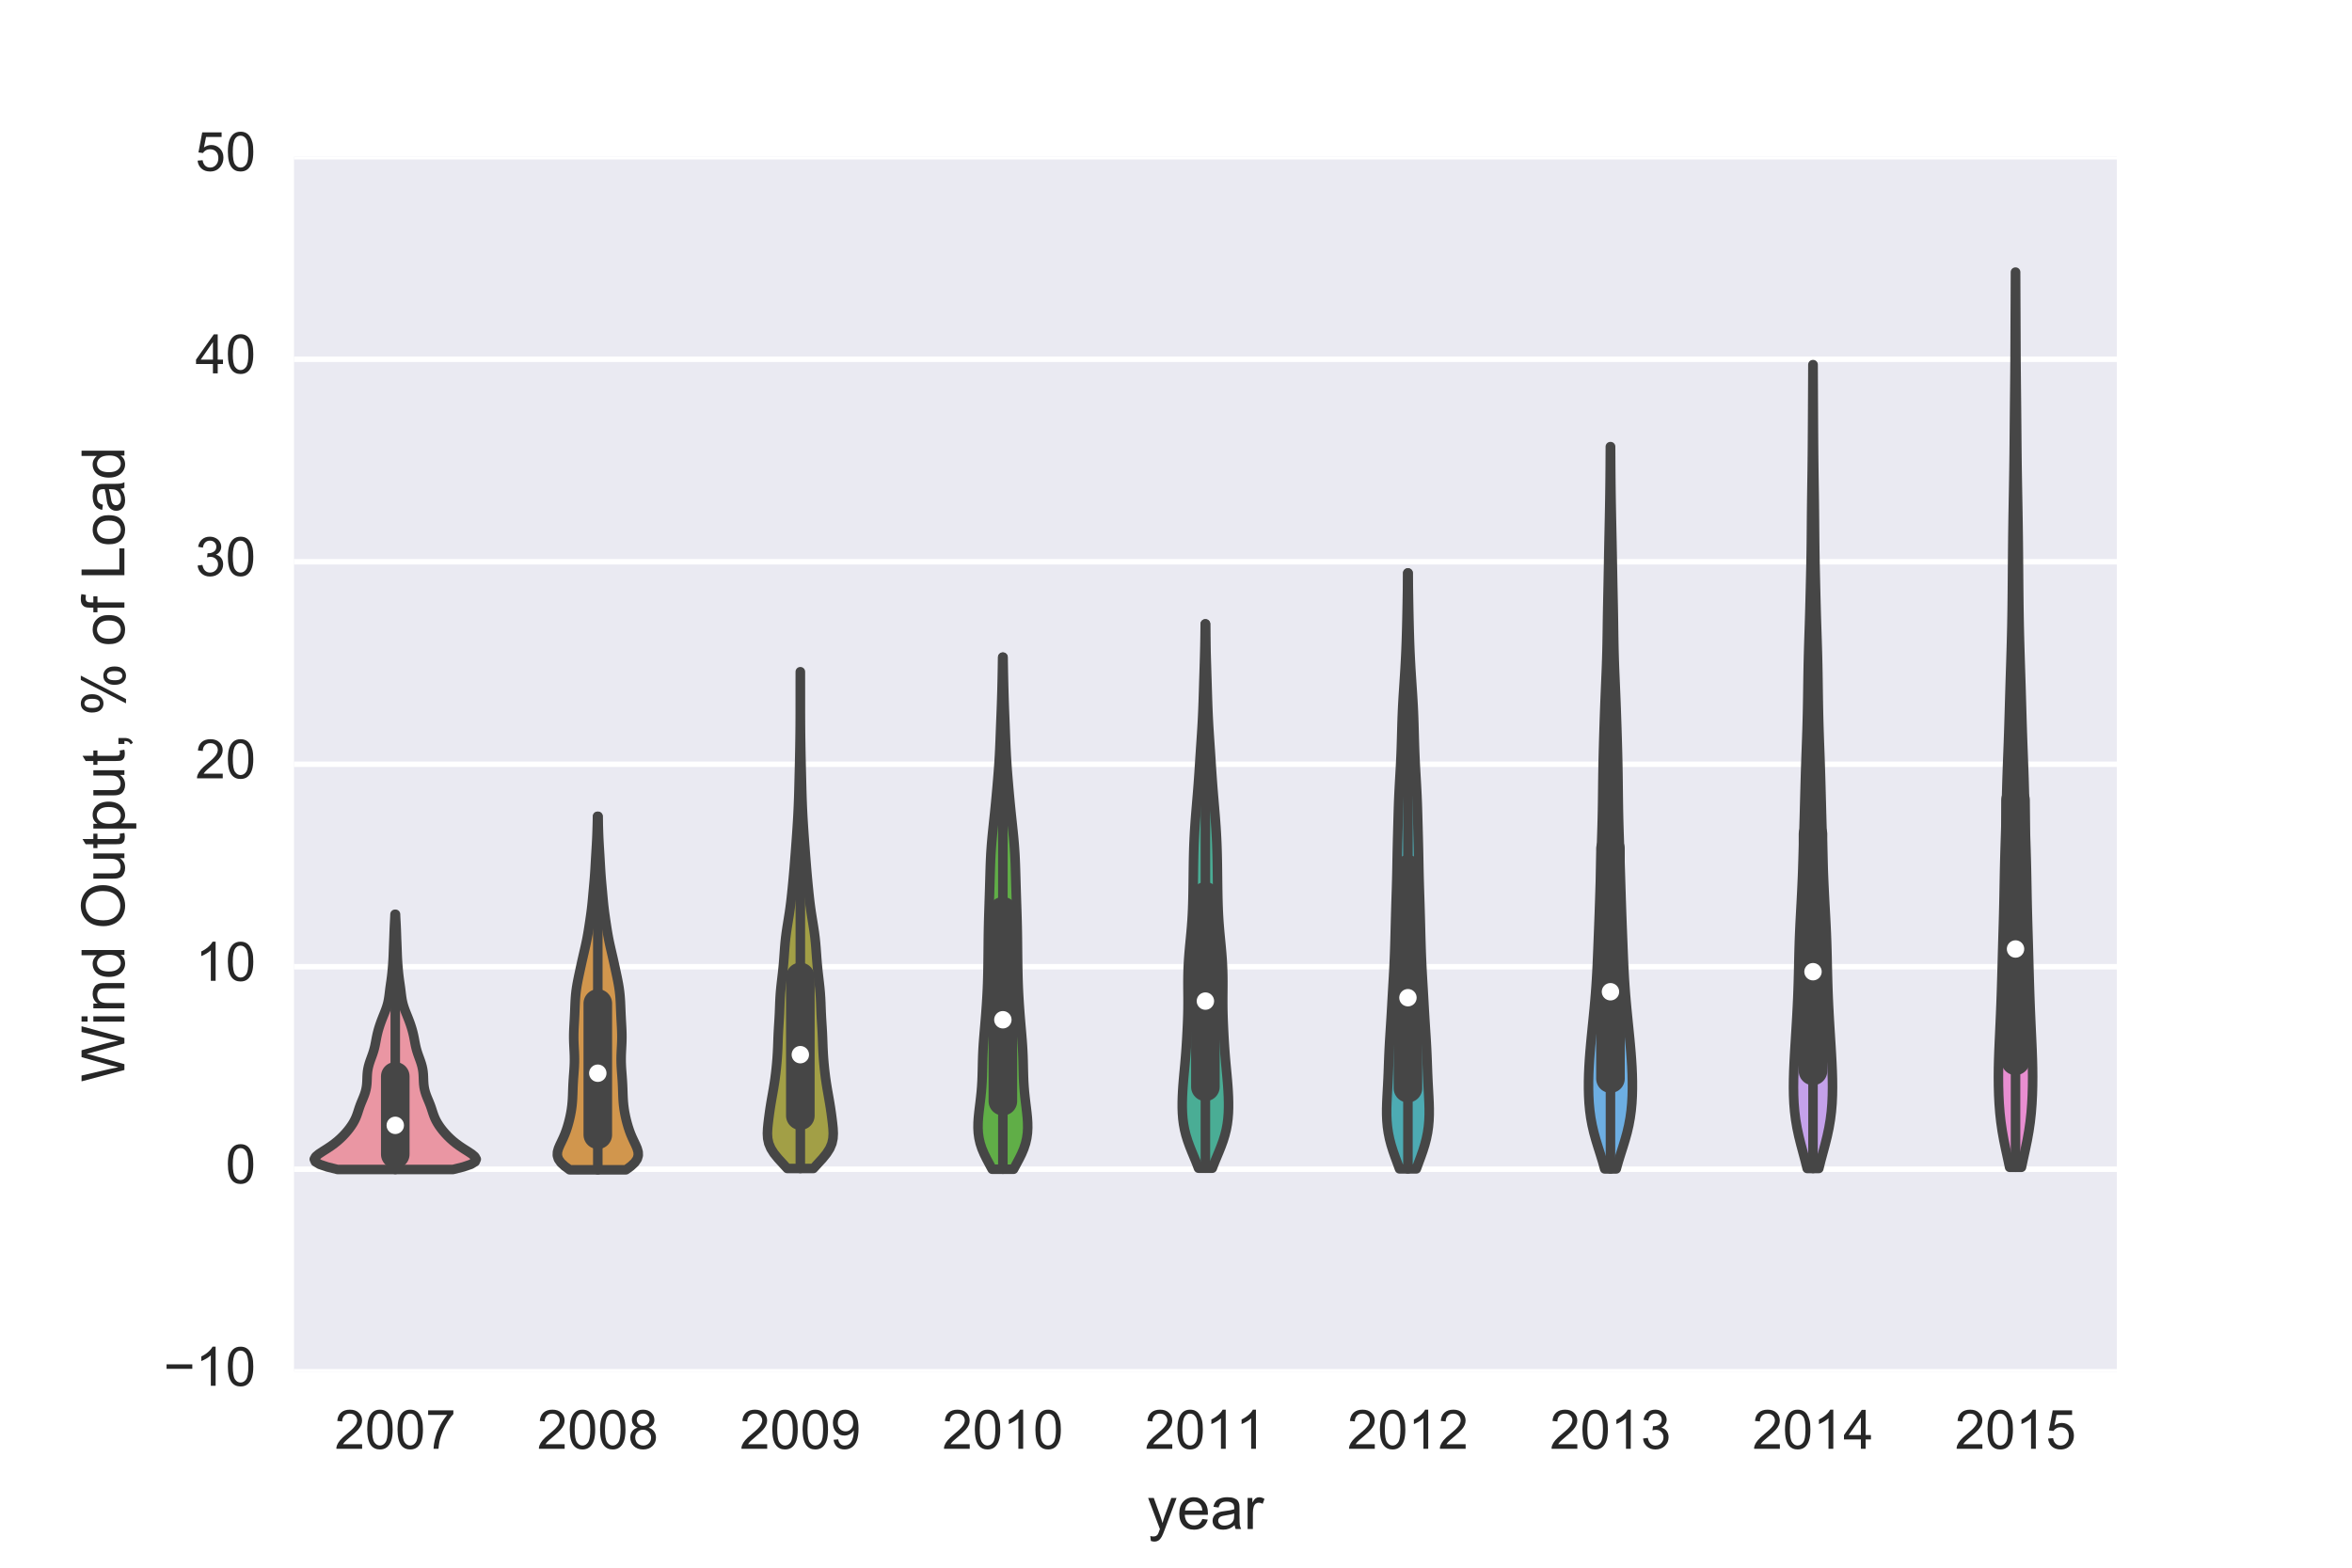 <?xml version="1.0" encoding="utf-8" standalone="no"?>
<!DOCTYPE svg PUBLIC "-//W3C//DTD SVG 1.1//EN"
  "http://www.w3.org/Graphics/SVG/1.1/DTD/svg11.dtd">
<!-- Created with matplotlib (http://matplotlib.org/) -->
<svg height="288pt" version="1.1" viewBox="0 0 432 288" width="432pt" xmlns="http://www.w3.org/2000/svg" xmlns:xlink="http://www.w3.org/1999/xlink">
 <defs>
  <style type="text/css">
*{stroke-linecap:butt;stroke-linejoin:round;stroke-miterlimit:100000;}
  </style>
 </defs>
 <g id="figure_1">
  <g id="patch_1">
   <path d="M 0 288 
L 432 288 
L 432 0 
L 0 0 
z
" style="fill:#ffffff;"/>
  </g>
  <g id="axes_1">
   <g id="patch_2">
    <path d="M 54 252 
L 388.8 252 
L 388.8 28.8 
L 54 28.8 
z
" style="fill:#eaeaf2;"/>
   </g>
   <g id="matplotlib.axis_1">
    <g id="xtick_1">
     <g id="line2d_1"/>
     <g id="line2d_2"/>
     <g id="text_1">
      <!-- 2007 -->
      <defs>
       <path d="M 4.156 35.297 
Q 4.156 48 6.766 55.734 
Q 9.375 63.484 14.516 67.672 
Q 19.672 71.875 27.484 71.875 
Q 33.25 71.875 37.594 69.547 
Q 41.938 67.234 44.766 62.859 
Q 47.609 58.5 49.219 52.219 
Q 50.828 45.953 50.828 35.297 
Q 50.828 22.703 48.234 14.969 
Q 45.656 7.234 40.5 3 
Q 35.359 -1.219 27.484 -1.219 
Q 17.141 -1.219 11.234 6.203 
Q 4.156 15.141 4.156 35.297 
M 13.188 35.297 
Q 13.188 17.672 17.312 11.828 
Q 21.438 6 27.484 6 
Q 33.547 6 37.672 11.859 
Q 41.797 17.719 41.797 35.297 
Q 41.797 52.984 37.672 58.781 
Q 33.547 64.594 27.391 64.594 
Q 21.344 64.594 17.719 59.469 
Q 13.188 52.938 13.188 35.297 
" id="ArialMT-30"/>
       <path d="M 50.344 8.453 
L 50.344 0 
L 3.031 0 
Q 2.938 3.172 4.047 6.109 
Q 5.859 10.938 9.828 15.625 
Q 13.812 20.312 21.344 26.469 
Q 33.016 36.031 37.109 41.625 
Q 41.219 47.219 41.219 52.203 
Q 41.219 57.422 37.469 61 
Q 33.734 64.594 27.734 64.594 
Q 21.391 64.594 17.578 60.781 
Q 13.766 56.984 13.719 50.25 
L 4.688 51.172 
Q 5.609 61.281 11.656 66.578 
Q 17.719 71.875 27.938 71.875 
Q 38.234 71.875 44.234 66.156 
Q 50.25 60.453 50.25 52 
Q 50.25 47.703 48.484 43.547 
Q 46.734 39.406 42.656 34.812 
Q 38.578 30.219 29.109 22.219 
Q 21.188 15.578 18.938 13.203 
Q 16.703 10.844 15.234 8.453 
z
" id="ArialMT-32"/>
       <path d="M 4.734 62.203 
L 4.734 70.656 
L 51.078 70.656 
L 51.078 63.812 
Q 44.234 56.547 37.516 44.484 
Q 30.812 32.422 27.156 19.672 
Q 24.516 10.688 23.781 0 
L 14.75 0 
Q 14.891 8.453 18.062 20.406 
Q 21.234 32.375 27.172 43.484 
Q 33.109 54.594 39.797 62.203 
z
" id="ArialMT-37"/>
      </defs>
      <g style="fill:#262626;" transform="translate(61.478 266.158)scale(0.1 -0.1)">
       <use xlink:href="#ArialMT-32"/>
       <use x="55.615" xlink:href="#ArialMT-30"/>
       <use x="111.23" xlink:href="#ArialMT-30"/>
       <use x="166.846" xlink:href="#ArialMT-37"/>
      </g>
     </g>
    </g>
    <g id="xtick_2">
     <g id="line2d_3"/>
     <g id="line2d_4"/>
     <g id="text_2">
      <!-- 2008 -->
      <defs>
       <path d="M 17.672 38.812 
Q 12.203 40.828 9.562 44.531 
Q 6.938 48.25 6.938 53.422 
Q 6.938 61.234 12.547 66.547 
Q 18.172 71.875 27.484 71.875 
Q 36.859 71.875 42.578 66.422 
Q 48.297 60.984 48.297 53.172 
Q 48.297 48.188 45.672 44.5 
Q 43.062 40.828 37.75 38.812 
Q 44.344 36.672 47.781 31.875 
Q 51.219 27.094 51.219 20.453 
Q 51.219 11.281 44.719 5.031 
Q 38.234 -1.219 27.641 -1.219 
Q 17.047 -1.219 10.547 5.047 
Q 4.047 11.328 4.047 20.703 
Q 4.047 27.688 7.594 32.391 
Q 11.141 37.109 17.672 38.812 
M 15.922 53.719 
Q 15.922 48.641 19.188 45.406 
Q 22.469 42.188 27.688 42.188 
Q 32.766 42.188 36.016 45.375 
Q 39.266 48.578 39.266 53.219 
Q 39.266 58.062 35.906 61.359 
Q 32.562 64.656 27.594 64.656 
Q 22.562 64.656 19.234 61.422 
Q 15.922 58.203 15.922 53.719 
M 13.094 20.656 
Q 13.094 16.891 14.875 13.375 
Q 16.656 9.859 20.172 7.922 
Q 23.688 6 27.734 6 
Q 34.031 6 38.125 10.047 
Q 42.234 14.109 42.234 20.359 
Q 42.234 26.703 38.016 30.859 
Q 33.797 35.016 27.438 35.016 
Q 21.234 35.016 17.156 30.906 
Q 13.094 26.812 13.094 20.656 
" id="ArialMT-38"/>
      </defs>
      <g style="fill:#262626;" transform="translate(98.678 266.158)scale(0.1 -0.1)">
       <use xlink:href="#ArialMT-32"/>
       <use x="55.615" xlink:href="#ArialMT-30"/>
       <use x="111.23" xlink:href="#ArialMT-30"/>
       <use x="166.846" xlink:href="#ArialMT-38"/>
      </g>
     </g>
    </g>
    <g id="xtick_3">
     <g id="line2d_5"/>
     <g id="line2d_6"/>
     <g id="text_3">
      <!-- 2009 -->
      <defs>
       <path d="M 5.469 16.547 
L 13.922 17.328 
Q 14.984 11.375 18.016 8.688 
Q 21.047 6 25.781 6 
Q 29.828 6 32.875 7.859 
Q 35.938 9.719 37.891 12.812 
Q 39.844 15.922 41.156 21.188 
Q 42.484 26.469 42.484 31.938 
Q 42.484 32.516 42.438 33.688 
Q 39.797 29.5 35.234 26.875 
Q 30.672 24.266 25.344 24.266 
Q 16.453 24.266 10.297 30.703 
Q 4.156 37.156 4.156 47.703 
Q 4.156 58.594 10.578 65.234 
Q 17 71.875 26.656 71.875 
Q 33.641 71.875 39.422 68.109 
Q 45.219 64.359 48.219 57.391 
Q 51.219 50.438 51.219 37.25 
Q 51.219 23.531 48.234 15.406 
Q 45.266 7.281 39.375 3.031 
Q 33.5 -1.219 25.594 -1.219 
Q 17.188 -1.219 11.859 3.438 
Q 6.547 8.109 5.469 16.547 
M 41.453 48.141 
Q 41.453 55.719 37.422 60.156 
Q 33.406 64.594 27.734 64.594 
Q 21.875 64.594 17.531 59.812 
Q 13.188 55.031 13.188 47.406 
Q 13.188 40.578 17.312 36.297 
Q 21.438 32.031 27.484 32.031 
Q 33.594 32.031 37.516 36.297 
Q 41.453 40.578 41.453 48.141 
" id="ArialMT-39"/>
      </defs>
      <g style="fill:#262626;" transform="translate(135.878 266.158)scale(0.1 -0.1)">
       <use xlink:href="#ArialMT-32"/>
       <use x="55.615" xlink:href="#ArialMT-30"/>
       <use x="111.23" xlink:href="#ArialMT-30"/>
       <use x="166.846" xlink:href="#ArialMT-39"/>
      </g>
     </g>
    </g>
    <g id="xtick_4">
     <g id="line2d_7"/>
     <g id="line2d_8"/>
     <g id="text_4">
      <!-- 2010 -->
      <defs>
       <path d="M 37.25 0 
L 28.469 0 
L 28.469 56 
Q 25.297 52.984 20.141 49.953 
Q 14.984 46.922 10.891 45.406 
L 10.891 53.906 
Q 18.266 57.375 23.781 62.297 
Q 29.297 67.234 31.594 71.875 
L 37.25 71.875 
z
" id="ArialMT-31"/>
      </defs>
      <g style="fill:#262626;" transform="translate(173.078 266.158)scale(0.1 -0.1)">
       <use xlink:href="#ArialMT-32"/>
       <use x="55.615" xlink:href="#ArialMT-30"/>
       <use x="111.23" xlink:href="#ArialMT-31"/>
       <use x="166.846" xlink:href="#ArialMT-30"/>
      </g>
     </g>
    </g>
    <g id="xtick_5">
     <g id="line2d_9"/>
     <g id="line2d_10"/>
     <g id="text_5">
      <!-- 2011 -->
      <g style="fill:#262626;" transform="translate(210.284 266.158)scale(0.1 -0.1)">
       <use xlink:href="#ArialMT-32"/>
       <use x="55.615" xlink:href="#ArialMT-30"/>
       <use x="111.23" xlink:href="#ArialMT-31"/>
       <use x="166.736" xlink:href="#ArialMT-31"/>
      </g>
     </g>
    </g>
    <g id="xtick_6">
     <g id="line2d_11"/>
     <g id="line2d_12"/>
     <g id="text_6">
      <!-- 2012 -->
      <g style="fill:#262626;" transform="translate(247.478 266.158)scale(0.1 -0.1)">
       <use xlink:href="#ArialMT-32"/>
       <use x="55.615" xlink:href="#ArialMT-30"/>
       <use x="111.23" xlink:href="#ArialMT-31"/>
       <use x="166.846" xlink:href="#ArialMT-32"/>
      </g>
     </g>
    </g>
    <g id="xtick_7">
     <g id="line2d_13"/>
     <g id="line2d_14"/>
     <g id="text_7">
      <!-- 2013 -->
      <defs>
       <path d="M 4.203 18.891 
L 12.984 20.062 
Q 14.5 12.594 18.141 9.297 
Q 21.781 6 27 6 
Q 33.203 6 37.469 10.297 
Q 41.75 14.594 41.75 20.953 
Q 41.75 27 37.797 30.922 
Q 33.844 34.859 27.734 34.859 
Q 25.25 34.859 21.531 33.891 
L 22.516 41.609 
Q 23.391 41.5 23.922 41.5 
Q 29.547 41.5 34.031 44.422 
Q 38.531 47.359 38.531 53.469 
Q 38.531 58.297 35.25 61.469 
Q 31.984 64.656 26.812 64.656 
Q 21.688 64.656 18.266 61.422 
Q 14.844 58.203 13.875 51.766 
L 5.078 53.328 
Q 6.688 62.156 12.391 67.016 
Q 18.109 71.875 26.609 71.875 
Q 32.469 71.875 37.391 69.359 
Q 42.328 66.844 44.938 62.5 
Q 47.562 58.156 47.562 53.266 
Q 47.562 48.641 45.062 44.828 
Q 42.578 41.016 37.703 38.766 
Q 44.047 37.312 47.562 32.688 
Q 51.078 28.078 51.078 21.141 
Q 51.078 11.766 44.234 5.25 
Q 37.406 -1.266 26.953 -1.266 
Q 17.531 -1.266 11.297 4.344 
Q 5.078 9.969 4.203 18.891 
" id="ArialMT-33"/>
      </defs>
      <g style="fill:#262626;" transform="translate(284.678 266.158)scale(0.1 -0.1)">
       <use xlink:href="#ArialMT-32"/>
       <use x="55.615" xlink:href="#ArialMT-30"/>
       <use x="111.23" xlink:href="#ArialMT-31"/>
       <use x="166.846" xlink:href="#ArialMT-33"/>
      </g>
     </g>
    </g>
    <g id="xtick_8">
     <g id="line2d_15"/>
     <g id="line2d_16"/>
     <g id="text_8">
      <!-- 2014 -->
      <defs>
       <path d="M 32.328 0 
L 32.328 17.141 
L 1.266 17.141 
L 1.266 25.203 
L 33.938 71.578 
L 41.109 71.578 
L 41.109 25.203 
L 50.781 25.203 
L 50.781 17.141 
L 41.109 17.141 
L 41.109 0 
z
M 32.328 25.203 
L 32.328 57.469 
L 9.906 25.203 
z
" id="ArialMT-34"/>
      </defs>
      <g style="fill:#262626;" transform="translate(321.878 266.158)scale(0.1 -0.1)">
       <use xlink:href="#ArialMT-32"/>
       <use x="55.615" xlink:href="#ArialMT-30"/>
       <use x="111.23" xlink:href="#ArialMT-31"/>
       <use x="166.846" xlink:href="#ArialMT-34"/>
      </g>
     </g>
    </g>
    <g id="xtick_9">
     <g id="line2d_17"/>
     <g id="line2d_18"/>
     <g id="text_9">
      <!-- 2015 -->
      <defs>
       <path d="M 4.156 18.75 
L 13.375 19.531 
Q 14.406 12.797 18.141 9.391 
Q 21.875 6 27.156 6 
Q 33.5 6 37.891 10.781 
Q 42.281 15.578 42.281 23.484 
Q 42.281 31 38.062 35.344 
Q 33.844 39.703 27 39.703 
Q 22.75 39.703 19.328 37.766 
Q 15.922 35.844 13.969 32.766 
L 5.719 33.844 
L 12.641 70.609 
L 48.25 70.609 
L 48.25 62.203 
L 19.672 62.203 
L 15.828 42.969 
Q 22.266 47.469 29.344 47.469 
Q 38.719 47.469 45.156 40.969 
Q 51.609 34.469 51.609 24.266 
Q 51.609 14.547 45.953 7.469 
Q 39.062 -1.219 27.156 -1.219 
Q 17.391 -1.219 11.203 4.25 
Q 5.031 9.719 4.156 18.75 
" id="ArialMT-35"/>
      </defs>
      <g style="fill:#262626;" transform="translate(359.078 266.158)scale(0.1 -0.1)">
       <use xlink:href="#ArialMT-32"/>
       <use x="55.615" xlink:href="#ArialMT-30"/>
       <use x="111.23" xlink:href="#ArialMT-31"/>
       <use x="166.846" xlink:href="#ArialMT-35"/>
      </g>
     </g>
    </g>
    <g id="text_10">
     <!-- year -->
     <defs>
      <path d="M 6.5 0 
L 6.5 51.859 
L 14.406 51.859 
L 14.406 44 
Q 17.438 49.516 20 51.266 
Q 22.562 53.031 25.641 53.031 
Q 30.078 53.031 34.672 50.203 
L 31.641 42.047 
Q 28.422 43.953 25.203 43.953 
Q 22.312 43.953 20.016 42.219 
Q 17.719 40.484 16.75 37.406 
Q 15.281 32.719 15.281 27.156 
L 15.281 0 
z
" id="ArialMT-72"/>
      <path d="M 40.438 6.391 
Q 35.547 2.25 31.031 0.531 
Q 26.516 -1.172 21.344 -1.172 
Q 12.797 -1.172 8.203 3 
Q 3.609 7.172 3.609 13.672 
Q 3.609 17.484 5.344 20.625 
Q 7.078 23.781 9.891 25.688 
Q 12.703 27.594 16.219 28.562 
Q 18.797 29.25 24.031 29.891 
Q 34.672 31.156 39.703 32.906 
Q 39.75 34.719 39.75 35.203 
Q 39.75 40.578 37.25 42.781 
Q 33.891 45.75 27.25 45.75 
Q 21.047 45.75 18.094 43.578 
Q 15.141 41.406 13.719 35.891 
L 5.125 37.062 
Q 6.297 42.578 8.984 45.969 
Q 11.672 49.359 16.75 51.188 
Q 21.828 53.031 28.516 53.031 
Q 35.156 53.031 39.297 51.469 
Q 43.453 49.906 45.406 47.531 
Q 47.359 45.172 48.141 41.547 
Q 48.578 39.312 48.578 33.453 
L 48.578 21.734 
Q 48.578 9.469 49.141 6.219 
Q 49.703 2.984 51.375 0 
L 42.188 0 
Q 40.828 2.734 40.438 6.391 
M 39.703 26.031 
Q 34.906 24.078 25.344 22.703 
Q 19.922 21.922 17.672 20.938 
Q 15.438 19.969 14.203 18.094 
Q 12.984 16.219 12.984 13.922 
Q 12.984 10.406 15.641 8.062 
Q 18.312 5.719 23.438 5.719 
Q 28.516 5.719 32.469 7.938 
Q 36.422 10.156 38.281 14.016 
Q 39.703 17 39.703 22.797 
z
" id="ArialMT-61"/>
      <path d="M 6.203 -19.969 
L 5.219 -11.719 
Q 8.109 -12.5 10.25 -12.5 
Q 13.188 -12.5 14.938 -11.516 
Q 16.703 -10.547 17.828 -8.797 
Q 18.656 -7.469 20.516 -2.25 
Q 20.75 -1.516 21.297 -0.094 
L 1.609 51.859 
L 11.078 51.859 
L 21.875 21.828 
Q 23.969 16.109 25.641 9.812 
Q 27.156 15.875 29.25 21.625 
L 40.328 51.859 
L 49.125 51.859 
L 29.391 -0.875 
Q 26.219 -9.422 24.469 -12.641 
Q 22.125 -17 19.094 -19.016 
Q 16.062 -21.047 11.859 -21.047 
Q 9.328 -21.047 6.203 -19.969 
" id="ArialMT-79"/>
      <path d="M 42.094 16.703 
L 51.172 15.578 
Q 49.031 7.625 43.219 3.219 
Q 37.406 -1.172 28.375 -1.172 
Q 17 -1.172 10.328 5.828 
Q 3.656 12.844 3.656 25.484 
Q 3.656 38.578 10.391 45.797 
Q 17.141 53.031 27.875 53.031 
Q 38.281 53.031 44.875 45.953 
Q 51.469 38.875 51.469 26.031 
Q 51.469 25.25 51.422 23.688 
L 12.75 23.688 
Q 13.234 15.141 17.578 10.594 
Q 21.922 6.062 28.422 6.062 
Q 33.25 6.062 36.672 8.594 
Q 40.094 11.141 42.094 16.703 
M 13.234 30.906 
L 42.188 30.906 
Q 41.609 37.453 38.875 40.719 
Q 34.672 45.797 27.984 45.797 
Q 21.922 45.797 17.797 41.75 
Q 13.672 37.703 13.234 30.906 
" id="ArialMT-65"/>
     </defs>
     <g style="fill:#262626;" transform="translate(210.702 280.89)scale(0.11 -0.11)">
      <use xlink:href="#ArialMT-79"/>
      <use x="50.0" xlink:href="#ArialMT-65"/>
      <use x="105.615" xlink:href="#ArialMT-61"/>
      <use x="161.23" xlink:href="#ArialMT-72"/>
     </g>
    </g>
   </g>
   <g id="matplotlib.axis_2">
    <g id="ytick_1">
     <g id="line2d_19">
      <path clip-path="url(#p480f79b194)" d="M 54 252 
L 388.8 252 
" style="fill:none;stroke:#ffffff;stroke-linecap:round;"/>
     </g>
     <g id="line2d_20"/>
     <g id="line2d_21"/>
     <g id="text_11">
      <!-- −10 -->
      <defs>
       <path d="M 52.828 31.203 
L 5.562 31.203 
L 5.562 39.406 
L 52.828 39.406 
z
" id="ArialMT-2212"/>
      </defs>
      <g style="fill:#262626;" transform="translate(30.038 254.585)scale(0.1 -0.1)">
       <use xlink:href="#ArialMT-2212"/>
       <use x="58.398" xlink:href="#ArialMT-31"/>
       <use x="114.014" xlink:href="#ArialMT-30"/>
      </g>
     </g>
    </g>
    <g id="ytick_2">
     <g id="line2d_22">
      <path clip-path="url(#p480f79b194)" d="M 54 214.8 
L 388.8 214.8 
" style="fill:none;stroke:#ffffff;stroke-linecap:round;"/>
     </g>
     <g id="line2d_23"/>
     <g id="line2d_24"/>
     <g id="text_12">
      <!-- 0 -->
      <g style="fill:#262626;" transform="translate(41.439 217.385)scale(0.1 -0.1)">
       <use xlink:href="#ArialMT-30"/>
      </g>
     </g>
    </g>
    <g id="ytick_3">
     <g id="line2d_25">
      <path clip-path="url(#p480f79b194)" d="M 54 177.6 
L 388.8 177.6 
" style="fill:none;stroke:#ffffff;stroke-linecap:round;"/>
     </g>
     <g id="line2d_26"/>
     <g id="line2d_27"/>
     <g id="text_13">
      <!-- 10 -->
      <g style="fill:#262626;" transform="translate(35.878 180.185)scale(0.1 -0.1)">
       <use xlink:href="#ArialMT-31"/>
       <use x="55.615" xlink:href="#ArialMT-30"/>
      </g>
     </g>
    </g>
    <g id="ytick_4">
     <g id="line2d_28">
      <path clip-path="url(#p480f79b194)" d="M 54 140.4 
L 388.8 140.4 
" style="fill:none;stroke:#ffffff;stroke-linecap:round;"/>
     </g>
     <g id="line2d_29"/>
     <g id="line2d_30"/>
     <g id="text_14">
      <!-- 20 -->
      <g style="fill:#262626;" transform="translate(35.878 142.985)scale(0.1 -0.1)">
       <use xlink:href="#ArialMT-32"/>
       <use x="55.615" xlink:href="#ArialMT-30"/>
      </g>
     </g>
    </g>
    <g id="ytick_5">
     <g id="line2d_31">
      <path clip-path="url(#p480f79b194)" d="M 54 103.2 
L 388.8 103.2 
" style="fill:none;stroke:#ffffff;stroke-linecap:round;"/>
     </g>
     <g id="line2d_32"/>
     <g id="line2d_33"/>
     <g id="text_15">
      <!-- 30 -->
      <g style="fill:#262626;" transform="translate(35.878 105.785)scale(0.1 -0.1)">
       <use xlink:href="#ArialMT-33"/>
       <use x="55.615" xlink:href="#ArialMT-30"/>
      </g>
     </g>
    </g>
    <g id="ytick_6">
     <g id="line2d_34">
      <path clip-path="url(#p480f79b194)" d="M 54 66 
L 388.8 66 
" style="fill:none;stroke:#ffffff;stroke-linecap:round;"/>
     </g>
     <g id="line2d_35"/>
     <g id="line2d_36"/>
     <g id="text_16">
      <!-- 40 -->
      <g style="fill:#262626;" transform="translate(35.878 68.585)scale(0.1 -0.1)">
       <use xlink:href="#ArialMT-34"/>
       <use x="55.615" xlink:href="#ArialMT-30"/>
      </g>
     </g>
    </g>
    <g id="ytick_7">
     <g id="line2d_37">
      <path clip-path="url(#p480f79b194)" d="M 54 28.8 
L 388.8 28.8 
" style="fill:none;stroke:#ffffff;stroke-linecap:round;"/>
     </g>
     <g id="line2d_38"/>
     <g id="line2d_39"/>
     <g id="text_17">
      <!-- 50 -->
      <g style="fill:#262626;" transform="translate(35.878 31.385)scale(0.1 -0.1)">
       <use xlink:href="#ArialMT-35"/>
       <use x="55.615" xlink:href="#ArialMT-30"/>
      </g>
     </g>
    </g>
    <g id="text_18">
     <!-- Wind Output, % of Load -->
     <defs>
      <path d="M 8.688 0 
L 8.688 45.016 
L 0.922 45.016 
L 0.922 51.859 
L 8.688 51.859 
L 8.688 57.375 
Q 8.688 62.594 9.625 65.141 
Q 10.891 68.562 14.078 70.672 
Q 17.281 72.797 23.047 72.797 
Q 26.766 72.797 31.25 71.922 
L 29.938 64.266 
Q 27.203 64.75 24.75 64.75 
Q 20.75 64.75 19.094 63.031 
Q 17.438 61.328 17.438 56.641 
L 17.438 51.859 
L 27.547 51.859 
L 27.547 45.016 
L 17.438 45.016 
L 17.438 0 
z
" id="ArialMT-66"/>
      <path d="M 40.234 0 
L 40.234 6.547 
Q 35.297 -1.172 25.734 -1.172 
Q 19.531 -1.172 14.328 2.25 
Q 9.125 5.672 6.266 11.797 
Q 3.422 17.922 3.422 25.875 
Q 3.422 33.641 6 39.969 
Q 8.594 46.297 13.766 49.656 
Q 18.953 53.031 25.344 53.031 
Q 30.031 53.031 33.688 51.047 
Q 37.359 49.078 39.656 45.906 
L 39.656 71.578 
L 48.391 71.578 
L 48.391 0 
z
M 12.453 25.875 
Q 12.453 15.922 16.641 10.984 
Q 20.844 6.062 26.562 6.062 
Q 32.328 6.062 36.344 10.766 
Q 40.375 15.484 40.375 25.141 
Q 40.375 35.797 36.266 40.766 
Q 32.172 45.75 26.172 45.75 
Q 20.312 45.75 16.375 40.969 
Q 12.453 36.188 12.453 25.875 
" id="ArialMT-64"/>
      <path d="M 25.781 7.859 
L 27.047 0.094 
Q 23.344 -0.688 20.406 -0.688 
Q 15.625 -0.688 12.984 0.828 
Q 10.359 2.344 9.281 4.812 
Q 8.203 7.281 8.203 15.188 
L 8.203 45.016 
L 1.766 45.016 
L 1.766 51.859 
L 8.203 51.859 
L 8.203 64.703 
L 16.938 69.969 
L 16.938 51.859 
L 25.781 51.859 
L 25.781 45.016 
L 16.938 45.016 
L 16.938 14.703 
Q 16.938 10.938 17.406 9.859 
Q 17.875 8.797 18.922 8.156 
Q 19.969 7.516 21.922 7.516 
Q 23.391 7.516 25.781 7.859 
" id="ArialMT-74"/>
      <path d="M 40.578 0 
L 40.578 7.625 
Q 34.516 -1.172 24.125 -1.172 
Q 19.531 -1.172 15.547 0.578 
Q 11.578 2.344 9.641 5 
Q 7.719 7.672 6.938 11.531 
Q 6.391 14.109 6.391 19.734 
L 6.391 51.859 
L 15.188 51.859 
L 15.188 23.094 
Q 15.188 16.219 15.719 13.812 
Q 16.547 10.359 19.234 8.375 
Q 21.922 6.391 25.875 6.391 
Q 29.828 6.391 33.297 8.422 
Q 36.766 10.453 38.203 13.938 
Q 39.656 17.438 39.656 24.078 
L 39.656 51.859 
L 48.438 51.859 
L 48.438 0 
z
" id="ArialMT-75"/>
      <path d="M 6.641 61.469 
L 6.641 71.578 
L 15.438 71.578 
L 15.438 61.469 
z
M 6.641 0 
L 6.641 51.859 
L 15.438 51.859 
L 15.438 0 
z
" id="ArialMT-69"/>
      <path d="M 6.594 -19.875 
L 6.594 51.859 
L 14.594 51.859 
L 14.594 45.125 
Q 17.438 49.078 21 51.047 
Q 24.562 53.031 29.641 53.031 
Q 36.281 53.031 41.359 49.609 
Q 46.438 46.188 49.016 39.953 
Q 51.609 33.734 51.609 26.312 
Q 51.609 18.359 48.75 11.984 
Q 45.906 5.609 40.453 2.219 
Q 35.016 -1.172 29 -1.172 
Q 24.609 -1.172 21.109 0.688 
Q 17.625 2.547 15.375 5.375 
L 15.375 -19.875 
z
M 14.547 25.641 
Q 14.547 15.625 18.594 10.844 
Q 22.656 6.062 28.422 6.062 
Q 34.281 6.062 38.453 11.016 
Q 42.625 15.969 42.625 26.375 
Q 42.625 36.281 38.547 41.203 
Q 34.469 46.141 28.812 46.141 
Q 23.188 46.141 18.859 40.891 
Q 14.547 35.641 14.547 25.641 
" id="ArialMT-70"/>
      <path d="M 20.219 0 
L 1.219 71.578 
L 10.938 71.578 
L 21.828 24.656 
Q 23.578 17.281 24.859 10.016 
Q 27.594 21.484 28.078 23.25 
L 41.703 71.578 
L 53.125 71.578 
L 63.375 35.359 
Q 67.234 21.875 68.953 10.016 
Q 70.312 16.797 72.516 25.594 
L 83.734 71.578 
L 93.266 71.578 
L 73.641 0 
L 64.5 0 
L 49.422 54.547 
Q 47.516 61.375 47.172 62.938 
Q 46.047 58.016 45.062 54.547 
L 29.891 0 
z
" id="ArialMT-57"/>
      <path d="M 3.328 25.922 
Q 3.328 40.328 11.328 47.266 
Q 18.016 53.031 27.641 53.031 
Q 38.328 53.031 45.109 46.016 
Q 51.906 39.016 51.906 26.656 
Q 51.906 16.656 48.906 10.906 
Q 45.906 5.172 40.156 2 
Q 34.422 -1.172 27.641 -1.172 
Q 16.75 -1.172 10.031 5.812 
Q 3.328 12.797 3.328 25.922 
M 12.359 25.922 
Q 12.359 15.969 16.703 11.016 
Q 21.047 6.062 27.641 6.062 
Q 34.188 6.062 38.531 11.031 
Q 42.875 16.016 42.875 26.219 
Q 42.875 35.844 38.5 40.797 
Q 34.125 45.75 27.641 45.75 
Q 21.047 45.75 16.703 40.812 
Q 12.359 35.891 12.359 25.922 
" id="ArialMT-6f"/>
      <path d="M 6.594 0 
L 6.594 51.859 
L 14.5 51.859 
L 14.5 44.484 
Q 20.219 53.031 31 53.031 
Q 35.688 53.031 39.625 51.344 
Q 43.562 49.656 45.516 46.922 
Q 47.469 44.188 48.25 40.438 
Q 48.734 37.984 48.734 31.891 
L 48.734 0 
L 39.938 0 
L 39.938 31.547 
Q 39.938 36.922 38.906 39.578 
Q 37.891 42.234 35.281 43.812 
Q 32.672 45.406 29.156 45.406 
Q 23.531 45.406 19.453 41.844 
Q 15.375 38.281 15.375 28.328 
L 15.375 0 
z
" id="ArialMT-6e"/>
      <path d="M 5.812 54.391 
Q 5.812 62.062 9.672 67.422 
Q 13.531 72.797 20.844 72.797 
Q 27.594 72.797 32 67.984 
Q 36.422 63.188 36.422 53.859 
Q 36.422 44.781 31.953 39.875 
Q 27.484 34.969 20.953 34.969 
Q 14.453 34.969 10.125 39.797 
Q 5.812 44.625 5.812 54.391 
M 21.094 66.75 
Q 17.828 66.75 15.656 63.906 
Q 13.484 61.078 13.484 53.516 
Q 13.484 46.625 15.672 43.812 
Q 17.875 41.016 21.094 41.016 
Q 24.422 41.016 26.594 43.844 
Q 28.766 46.688 28.766 54.203 
Q 28.766 61.141 26.562 63.938 
Q 24.359 66.75 21.094 66.75 
M 21.141 -2.641 
L 60.297 72.797 
L 67.438 72.797 
L 28.422 -2.641 
z
M 52.094 16.797 
Q 52.094 24.516 55.953 29.859 
Q 59.812 35.203 67.188 35.203 
Q 73.922 35.203 78.344 30.391 
Q 82.766 25.594 82.766 16.266 
Q 82.766 7.172 78.297 2.266 
Q 73.828 -2.641 67.234 -2.641 
Q 60.75 -2.641 56.422 2.219 
Q 52.094 7.078 52.094 16.797 
M 67.438 29.156 
Q 64.109 29.156 61.938 26.312 
Q 59.766 23.484 59.766 15.922 
Q 59.766 9.078 61.953 6.25 
Q 64.156 3.422 67.391 3.422 
Q 70.75 3.422 72.922 6.25 
Q 75.094 9.078 75.094 16.609 
Q 75.094 23.531 72.891 26.344 
Q 70.703 29.156 67.438 29.156 
" id="ArialMT-25"/>
      <path id="ArialMT-20"/>
      <path d="M 8.891 0 
L 8.891 10.016 
L 18.891 10.016 
L 18.891 0 
Q 18.891 -5.516 16.938 -8.906 
Q 14.984 -12.312 10.75 -14.156 
L 8.297 -10.406 
Q 11.078 -9.188 12.391 -6.812 
Q 13.719 -4.438 13.875 0 
z
" id="ArialMT-2c"/>
      <path d="M 7.328 0 
L 7.328 71.578 
L 16.797 71.578 
L 16.797 8.453 
L 52.047 8.453 
L 52.047 0 
z
" id="ArialMT-4c"/>
      <path d="M 4.828 34.859 
Q 4.828 52.688 14.391 62.766 
Q 23.969 72.859 39.109 72.859 
Q 49.031 72.859 56.984 68.109 
Q 64.938 63.375 69.109 54.906 
Q 73.297 46.438 73.297 35.688 
Q 73.297 24.812 68.891 16.219 
Q 64.5 7.625 56.438 3.203 
Q 48.391 -1.219 39.062 -1.219 
Q 28.953 -1.219 20.984 3.656 
Q 13.031 8.547 8.922 16.984 
Q 4.828 25.438 4.828 34.859 
M 14.594 34.719 
Q 14.594 21.781 21.547 14.328 
Q 28.516 6.891 39.016 6.891 
Q 49.703 6.891 56.609 14.406 
Q 63.531 21.922 63.531 35.75 
Q 63.531 44.484 60.578 51 
Q 57.625 57.516 51.922 61.109 
Q 46.234 64.703 39.156 64.703 
Q 29.109 64.703 21.844 57.781 
Q 14.594 50.875 14.594 34.719 
" id="ArialMT-4f"/>
     </defs>
     <g style="fill:#262626;" transform="translate(22.851 198.791)rotate(-90.0)scale(0.11 -0.11)">
      <use xlink:href="#ArialMT-57"/>
      <use x="94.385" xlink:href="#ArialMT-69"/>
      <use x="116.602" xlink:href="#ArialMT-6e"/>
      <use x="172.217" xlink:href="#ArialMT-64"/>
      <use x="227.832" xlink:href="#ArialMT-20"/>
      <use x="255.615" xlink:href="#ArialMT-4f"/>
      <use x="333.398" xlink:href="#ArialMT-75"/>
      <use x="389.014" xlink:href="#ArialMT-74"/>
      <use x="416.797" xlink:href="#ArialMT-70"/>
      <use x="472.412" xlink:href="#ArialMT-75"/>
      <use x="528.027" xlink:href="#ArialMT-74"/>
      <use x="555.811" xlink:href="#ArialMT-2c"/>
      <use x="583.594" xlink:href="#ArialMT-20"/>
      <use x="611.377" xlink:href="#ArialMT-25"/>
      <use x="700.293" xlink:href="#ArialMT-20"/>
      <use x="728.076" xlink:href="#ArialMT-6f"/>
      <use x="783.691" xlink:href="#ArialMT-66"/>
      <use x="811.475" xlink:href="#ArialMT-20"/>
      <use x="839.258" xlink:href="#ArialMT-4c"/>
      <use x="894.873" xlink:href="#ArialMT-6f"/>
      <use x="950.488" xlink:href="#ArialMT-61"/>
      <use x="1006.104" xlink:href="#ArialMT-64"/>
     </g>
    </g>
   </g>
   <g id="PolyCollection_1">
    <defs>
     <path d="M 83.199 -73.153 
L 62.001 -73.153 
L 60.108 -73.626 
L 58.714 -74.1 
L 57.925 -74.574 
L 57.72 -75.047 
L 57.98 -75.521 
L 58.545 -75.994 
L 59.261 -76.468 
L 60.011 -76.941 
L 60.728 -77.415 
L 61.384 -77.889 
L 61.974 -78.362 
L 62.506 -78.836 
L 62.99 -79.309 
L 63.433 -79.783 
L 63.839 -80.256 
L 64.211 -80.73 
L 64.549 -81.204 
L 64.851 -81.677 
L 65.115 -82.151 
L 65.34 -82.624 
L 65.531 -83.098 
L 65.696 -83.571 
L 65.849 -84.045 
L 66.005 -84.519 
L 66.174 -84.992 
L 66.36 -85.466 
L 66.557 -85.939 
L 66.753 -86.413 
L 66.935 -86.886 
L 67.091 -87.36 
L 67.216 -87.834 
L 67.306 -88.307 
L 67.365 -88.781 
L 67.399 -89.254 
L 67.418 -89.728 
L 67.434 -90.201 
L 67.459 -90.675 
L 67.504 -91.149 
L 67.578 -91.622 
L 67.681 -92.096 
L 67.812 -92.569 
L 67.966 -93.043 
L 68.135 -93.516 
L 68.308 -93.99 
L 68.474 -94.464 
L 68.626 -94.937 
L 68.758 -95.411 
L 68.869 -95.884 
L 68.965 -96.358 
L 69.053 -96.831 
L 69.142 -97.305 
L 69.24 -97.779 
L 69.35 -98.252 
L 69.474 -98.726 
L 69.613 -99.199 
L 69.765 -99.673 
L 69.929 -100.146 
L 70.105 -100.62 
L 70.29 -101.094 
L 70.481 -101.567 
L 70.671 -102.041 
L 70.852 -102.514 
L 71.018 -102.988 
L 71.161 -103.461 
L 71.279 -103.935 
L 71.373 -104.409 
L 71.447 -104.882 
L 71.508 -105.356 
L 71.565 -105.829 
L 71.623 -106.303 
L 71.686 -106.776 
L 71.753 -107.25 
L 71.822 -107.724 
L 71.887 -108.197 
L 71.947 -108.671 
L 72 -109.144 
L 72.046 -109.618 
L 72.089 -110.091 
L 72.128 -110.565 
L 72.164 -111.039 
L 72.195 -111.512 
L 72.222 -111.986 
L 72.243 -112.459 
L 72.26 -112.933 
L 72.277 -113.406 
L 72.294 -113.88 
L 72.312 -114.354 
L 72.332 -114.827 
L 72.352 -115.301 
L 72.37 -115.774 
L 72.386 -116.248 
L 72.402 -116.721 
L 72.419 -117.195 
L 72.439 -117.669 
L 72.462 -118.142 
L 72.487 -118.616 
L 72.513 -119.089 
L 72.536 -119.563 
L 72.555 -120.037 
L 72.645 -120.037 
L 72.645 -120.037 
L 72.664 -119.563 
L 72.687 -119.089 
L 72.713 -118.616 
L 72.738 -118.142 
L 72.761 -117.669 
L 72.781 -117.195 
L 72.798 -116.721 
L 72.814 -116.248 
L 72.83 -115.774 
L 72.848 -115.301 
L 72.868 -114.827 
L 72.888 -114.354 
L 72.906 -113.88 
L 72.923 -113.406 
L 72.94 -112.933 
L 72.957 -112.459 
L 72.978 -111.986 
L 73.005 -111.512 
L 73.036 -111.039 
L 73.072 -110.565 
L 73.111 -110.091 
L 73.154 -109.618 
L 73.2 -109.144 
L 73.253 -108.671 
L 73.313 -108.197 
L 73.378 -107.724 
L 73.447 -107.25 
L 73.514 -106.776 
L 73.577 -106.303 
L 73.635 -105.829 
L 73.692 -105.356 
L 73.753 -104.882 
L 73.827 -104.409 
L 73.921 -103.935 
L 74.039 -103.461 
L 74.182 -102.988 
L 74.348 -102.514 
L 74.529 -102.041 
L 74.719 -101.567 
L 74.91 -101.094 
L 75.095 -100.62 
L 75.271 -100.146 
L 75.435 -99.673 
L 75.587 -99.199 
L 75.726 -98.726 
L 75.85 -98.252 
L 75.96 -97.779 
L 76.058 -97.305 
L 76.147 -96.831 
L 76.235 -96.358 
L 76.331 -95.884 
L 76.442 -95.411 
L 76.574 -94.937 
L 76.726 -94.464 
L 76.892 -93.99 
L 77.065 -93.516 
L 77.234 -93.043 
L 77.388 -92.569 
L 77.519 -92.096 
L 77.622 -91.622 
L 77.696 -91.149 
L 77.741 -90.675 
L 77.766 -90.201 
L 77.782 -89.728 
L 77.801 -89.254 
L 77.835 -88.781 
L 77.894 -88.307 
L 77.984 -87.834 
L 78.109 -87.36 
L 78.265 -86.886 
L 78.447 -86.413 
L 78.643 -85.939 
L 78.84 -85.466 
L 79.026 -84.992 
L 79.195 -84.519 
L 79.351 -84.045 
L 79.504 -83.571 
L 79.669 -83.098 
L 79.86 -82.624 
L 80.085 -82.151 
L 80.349 -81.677 
L 80.651 -81.204 
L 80.989 -80.73 
L 81.361 -80.256 
L 81.767 -79.783 
L 82.21 -79.309 
L 82.694 -78.836 
L 83.226 -78.362 
L 83.816 -77.889 
L 84.472 -77.415 
L 85.189 -76.941 
L 85.939 -76.468 
L 86.655 -75.994 
L 87.219 -75.521 
L 87.48 -75.047 
L 87.275 -74.574 
L 86.486 -74.1 
L 85.092 -73.626 
L 83.199 -73.153 
z
" id="m4c94bc5a72" style="stroke:#464646;stroke-width:1.75;"/>
    </defs>
    <g clip-path="url(#p480f79b194)">
     <use style="fill:#ea96a3;stroke:#464646;stroke-width:1.75;" x="0.0" xlink:href="#m4c94bc5a72" y="288.0"/>
    </g>
   </g>
   <g id="PolyCollection_2">
    <defs>
     <path d="M 114.976 -73.098 
L 104.624 -73.098 
L 103.726 -73.754 
L 103.021 -74.41 
L 102.565 -75.066 
L 102.366 -75.721 
L 102.39 -76.377 
L 102.577 -77.033 
L 102.857 -77.689 
L 103.17 -78.345 
L 103.477 -79.001 
L 103.755 -79.656 
L 104.001 -80.312 
L 104.216 -80.968 
L 104.407 -81.624 
L 104.577 -82.28 
L 104.728 -82.936 
L 104.859 -83.592 
L 104.968 -84.247 
L 105.053 -84.903 
L 105.115 -85.559 
L 105.158 -86.215 
L 105.187 -86.871 
L 105.209 -87.527 
L 105.232 -88.183 
L 105.261 -88.838 
L 105.298 -89.494 
L 105.343 -90.15 
L 105.393 -90.806 
L 105.441 -91.462 
L 105.481 -92.118 
L 105.506 -92.773 
L 105.514 -93.429 
L 105.504 -94.085 
L 105.479 -94.741 
L 105.446 -95.397 
L 105.413 -96.053 
L 105.387 -96.709 
L 105.375 -97.364 
L 105.379 -98.02 
L 105.397 -98.676 
L 105.427 -99.332 
L 105.462 -99.988 
L 105.499 -100.644 
L 105.533 -101.299 
L 105.563 -101.955 
L 105.59 -102.611 
L 105.616 -103.267 
L 105.646 -103.923 
L 105.686 -104.579 
L 105.739 -105.235 
L 105.811 -105.89 
L 105.901 -106.546 
L 106.01 -107.202 
L 106.134 -107.858 
L 106.266 -108.514 
L 106.405 -109.17 
L 106.546 -109.825 
L 106.688 -110.481 
L 106.832 -111.137 
L 106.979 -111.793 
L 107.129 -112.449 
L 107.281 -113.105 
L 107.432 -113.761 
L 107.58 -114.416 
L 107.72 -115.072 
L 107.85 -115.728 
L 107.969 -116.384 
L 108.08 -117.04 
L 108.183 -117.696 
L 108.283 -118.352 
L 108.38 -119.007 
L 108.475 -119.663 
L 108.565 -120.319 
L 108.648 -120.975 
L 108.724 -121.631 
L 108.791 -122.287 
L 108.853 -122.942 
L 108.912 -123.598 
L 108.971 -124.254 
L 109.031 -124.91 
L 109.091 -125.566 
L 109.148 -126.222 
L 109.202 -126.878 
L 109.25 -127.533 
L 109.293 -128.189 
L 109.331 -128.845 
L 109.369 -129.501 
L 109.406 -130.157 
L 109.445 -130.813 
L 109.485 -131.468 
L 109.525 -132.124 
L 109.563 -132.78 
L 109.599 -133.436 
L 109.631 -134.092 
L 109.658 -134.748 
L 109.681 -135.404 
L 109.701 -136.059 
L 109.719 -136.715 
L 109.734 -137.371 
L 109.748 -138.027 
L 109.852 -138.027 
L 109.852 -138.027 
L 109.866 -137.371 
L 109.881 -136.715 
L 109.899 -136.059 
L 109.919 -135.404 
L 109.942 -134.748 
L 109.969 -134.092 
L 110.001 -133.436 
L 110.037 -132.78 
L 110.075 -132.124 
L 110.115 -131.468 
L 110.155 -130.813 
L 110.194 -130.157 
L 110.231 -129.501 
L 110.269 -128.845 
L 110.307 -128.189 
L 110.35 -127.533 
L 110.398 -126.878 
L 110.452 -126.222 
L 110.509 -125.566 
L 110.569 -124.91 
L 110.629 -124.254 
L 110.688 -123.598 
L 110.747 -122.942 
L 110.809 -122.287 
L 110.876 -121.631 
L 110.952 -120.975 
L 111.035 -120.319 
L 111.125 -119.663 
L 111.22 -119.007 
L 111.317 -118.352 
L 111.417 -117.696 
L 111.52 -117.04 
L 111.631 -116.384 
L 111.75 -115.728 
L 111.88 -115.072 
L 112.02 -114.416 
L 112.168 -113.761 
L 112.319 -113.105 
L 112.471 -112.449 
L 112.621 -111.793 
L 112.768 -111.137 
L 112.912 -110.481 
L 113.054 -109.825 
L 113.195 -109.17 
L 113.334 -108.514 
L 113.466 -107.858 
L 113.59 -107.202 
L 113.699 -106.546 
L 113.789 -105.89 
L 113.861 -105.235 
L 113.914 -104.579 
L 113.954 -103.923 
L 113.984 -103.267 
L 114.01 -102.611 
L 114.037 -101.955 
L 114.067 -101.299 
L 114.101 -100.644 
L 114.138 -99.988 
L 114.173 -99.332 
L 114.203 -98.676 
L 114.221 -98.02 
L 114.225 -97.364 
L 114.213 -96.709 
L 114.187 -96.053 
L 114.154 -95.397 
L 114.121 -94.741 
L 114.096 -94.085 
L 114.086 -93.429 
L 114.094 -92.773 
L 114.119 -92.118 
L 114.159 -91.462 
L 114.207 -90.806 
L 114.257 -90.15 
L 114.302 -89.494 
L 114.339 -88.838 
L 114.368 -88.183 
L 114.391 -87.527 
L 114.413 -86.871 
L 114.442 -86.215 
L 114.485 -85.559 
L 114.547 -84.903 
L 114.632 -84.247 
L 114.741 -83.592 
L 114.872 -82.936 
L 115.023 -82.28 
L 115.193 -81.624 
L 115.384 -80.968 
L 115.599 -80.312 
L 115.845 -79.656 
L 116.123 -79.001 
L 116.43 -78.345 
L 116.743 -77.689 
L 117.023 -77.033 
L 117.21 -76.377 
L 117.234 -75.721 
L 117.035 -75.066 
L 116.579 -74.41 
L 115.874 -73.754 
L 114.976 -73.098 
z
" id="m5f077aad91" style="stroke:#464646;stroke-width:1.75;"/>
    </defs>
    <g clip-path="url(#p480f79b194)">
     <use style="fill:#d1964d;stroke:#464646;stroke-width:1.75;" x="0.0" xlink:href="#m5f077aad91" y="288.0"/>
    </g>
   </g>
   <g id="PolyCollection_3">
    <defs>
     <path d="M 149.398 -73.336 
L 144.602 -73.336 
L 143.76 -74.258 
L 142.917 -75.18 
L 142.168 -76.102 
L 141.585 -77.024 
L 141.199 -77.945 
L 141.003 -78.867 
L 140.952 -79.789 
L 140.996 -80.711 
L 141.088 -81.633 
L 141.199 -82.554 
L 141.321 -83.476 
L 141.454 -84.398 
L 141.601 -85.32 
L 141.759 -86.242 
L 141.922 -87.163 
L 142.081 -88.085 
L 142.229 -89.007 
L 142.363 -89.929 
L 142.48 -90.851 
L 142.582 -91.773 
L 142.671 -92.694 
L 142.745 -93.616 
L 142.804 -94.538 
L 142.85 -95.46 
L 142.885 -96.382 
L 142.918 -97.303 
L 142.958 -98.225 
L 143.009 -99.147 
L 143.067 -100.069 
L 143.123 -100.991 
L 143.17 -101.912 
L 143.206 -102.834 
L 143.24 -103.756 
L 143.284 -104.678 
L 143.346 -105.6 
L 143.43 -106.521 
L 143.53 -107.443 
L 143.637 -108.365 
L 143.743 -109.287 
L 143.841 -110.209 
L 143.926 -111.13 
L 143.998 -112.052 
L 144.064 -112.974 
L 144.131 -113.896 
L 144.21 -114.818 
L 144.307 -115.739 
L 144.425 -116.661 
L 144.561 -117.583 
L 144.708 -118.505 
L 144.856 -119.427 
L 145 -120.348 
L 145.131 -121.27 
L 145.25 -122.192 
L 145.356 -123.114 
L 145.455 -124.036 
L 145.548 -124.957 
L 145.637 -125.879 
L 145.723 -126.801 
L 145.805 -127.723 
L 145.882 -128.645 
L 145.956 -129.566 
L 146.029 -130.488 
L 146.101 -131.41 
L 146.171 -132.332 
L 146.24 -133.254 
L 146.307 -134.175 
L 146.371 -135.097 
L 146.433 -136.019 
L 146.491 -136.941 
L 146.545 -137.863 
L 146.594 -138.784 
L 146.637 -139.706 
L 146.674 -140.628 
L 146.707 -141.55 
L 146.734 -142.472 
L 146.759 -143.393 
L 146.782 -144.315 
L 146.804 -145.237 
L 146.827 -146.159 
L 146.85 -147.081 
L 146.871 -148.002 
L 146.891 -148.924 
L 146.909 -149.846 
L 146.925 -150.768 
L 146.94 -151.69 
L 146.953 -152.611 
L 146.964 -153.533 
L 146.973 -154.455 
L 146.979 -155.377 
L 146.983 -156.299 
L 146.986 -157.22 
L 146.986 -158.142 
L 146.987 -159.064 
L 146.987 -159.986 
L 146.987 -160.908 
L 146.988 -161.829 
L 146.989 -162.751 
L 146.991 -163.673 
L 146.993 -164.595 
L 147.007 -164.595 
L 147.007 -164.595 
L 147.009 -163.673 
L 147.011 -162.751 
L 147.012 -161.829 
L 147.013 -160.908 
L 147.013 -159.986 
L 147.013 -159.064 
L 147.014 -158.142 
L 147.014 -157.22 
L 147.017 -156.299 
L 147.021 -155.377 
L 147.027 -154.455 
L 147.036 -153.533 
L 147.047 -152.611 
L 147.06 -151.69 
L 147.075 -150.768 
L 147.091 -149.846 
L 147.109 -148.924 
L 147.129 -148.002 
L 147.15 -147.081 
L 147.173 -146.159 
L 147.196 -145.237 
L 147.218 -144.315 
L 147.241 -143.393 
L 147.266 -142.472 
L 147.293 -141.55 
L 147.326 -140.628 
L 147.363 -139.706 
L 147.406 -138.784 
L 147.455 -137.863 
L 147.509 -136.941 
L 147.567 -136.019 
L 147.629 -135.097 
L 147.693 -134.175 
L 147.76 -133.254 
L 147.829 -132.332 
L 147.899 -131.41 
L 147.971 -130.488 
L 148.044 -129.566 
L 148.118 -128.645 
L 148.195 -127.723 
L 148.277 -126.801 
L 148.363 -125.879 
L 148.452 -124.957 
L 148.545 -124.036 
L 148.644 -123.114 
L 148.75 -122.192 
L 148.869 -121.27 
L 149 -120.348 
L 149.144 -119.427 
L 149.292 -118.505 
L 149.439 -117.583 
L 149.575 -116.661 
L 149.693 -115.739 
L 149.79 -114.818 
L 149.869 -113.896 
L 149.936 -112.974 
L 150.002 -112.052 
L 150.074 -111.13 
L 150.159 -110.209 
L 150.257 -109.287 
L 150.363 -108.365 
L 150.47 -107.443 
L 150.57 -106.521 
L 150.654 -105.6 
L 150.716 -104.678 
L 150.76 -103.756 
L 150.794 -102.834 
L 150.83 -101.912 
L 150.877 -100.991 
L 150.933 -100.069 
L 150.991 -99.147 
L 151.042 -98.225 
L 151.082 -97.303 
L 151.115 -96.382 
L 151.15 -95.46 
L 151.196 -94.538 
L 151.255 -93.616 
L 151.329 -92.694 
L 151.418 -91.773 
L 151.52 -90.851 
L 151.637 -89.929 
L 151.771 -89.007 
L 151.919 -88.085 
L 152.078 -87.163 
L 152.241 -86.242 
L 152.399 -85.32 
L 152.546 -84.398 
L 152.679 -83.476 
L 152.801 -82.554 
L 152.912 -81.633 
L 153.004 -80.711 
L 153.048 -79.789 
L 152.997 -78.867 
L 152.801 -77.945 
L 152.415 -77.024 
L 151.832 -76.102 
L 151.083 -75.18 
L 150.24 -74.258 
L 149.398 -73.336 
z
" id="m5572871ba0" style="stroke:#464646;stroke-width:1.75;"/>
    </defs>
    <g clip-path="url(#p480f79b194)">
     <use style="fill:#a29f46;stroke:#464646;stroke-width:1.75;" x="0.0" xlink:href="#m5572871ba0" y="288.0"/>
    </g>
   </g>
   <g id="PolyCollection_4">
    <defs>
     <path d="M 186.167 -73.198 
L 182.233 -73.198 
L 181.721 -74.148 
L 181.213 -75.098 
L 180.745 -76.048 
L 180.346 -76.998 
L 180.034 -77.949 
L 179.815 -78.899 
L 179.685 -79.849 
L 179.634 -80.799 
L 179.647 -81.749 
L 179.708 -82.699 
L 179.803 -83.65 
L 179.916 -84.6 
L 180.033 -85.55 
L 180.144 -86.5 
L 180.241 -87.45 
L 180.318 -88.401 
L 180.374 -89.351 
L 180.412 -90.301 
L 180.437 -91.251 
L 180.458 -92.201 
L 180.48 -93.151 
L 180.511 -94.102 
L 180.554 -95.052 
L 180.61 -96.002 
L 180.678 -96.952 
L 180.754 -97.902 
L 180.834 -98.853 
L 180.916 -99.803 
L 180.995 -100.753 
L 181.071 -101.703 
L 181.141 -102.653 
L 181.207 -103.603 
L 181.266 -104.554 
L 181.318 -105.504 
L 181.363 -106.454 
L 181.4 -107.404 
L 181.429 -108.354 
L 181.452 -109.305 
L 181.469 -110.255 
L 181.483 -111.205 
L 181.495 -112.155 
L 181.505 -113.105 
L 181.515 -114.055 
L 181.524 -115.006 
L 181.535 -115.956 
L 181.55 -116.906 
L 181.57 -117.856 
L 181.593 -118.806 
L 181.62 -119.757 
L 181.65 -120.707 
L 181.68 -121.657 
L 181.711 -122.607 
L 181.741 -123.557 
L 181.77 -124.508 
L 181.798 -125.458 
L 181.825 -126.408 
L 181.852 -127.358 
L 181.88 -128.308 
L 181.911 -129.258 
L 181.95 -130.209 
L 181.999 -131.159 
L 182.06 -132.109 
L 182.132 -133.059 
L 182.215 -134.009 
L 182.307 -134.96 
L 182.405 -135.91 
L 182.506 -136.86 
L 182.607 -137.81 
L 182.707 -138.76 
L 182.803 -139.71 
L 182.895 -140.661 
L 182.984 -141.611 
L 183.071 -142.561 
L 183.155 -143.511 
L 183.236 -144.461 
L 183.315 -145.412 
L 183.39 -146.362 
L 183.459 -147.312 
L 183.522 -148.262 
L 183.578 -149.212 
L 183.626 -150.162 
L 183.669 -151.113 
L 183.708 -152.063 
L 183.744 -153.013 
L 183.78 -153.963 
L 183.816 -154.913 
L 183.853 -155.864 
L 183.891 -156.814 
L 183.927 -157.764 
L 183.961 -158.714 
L 183.993 -159.664 
L 184.021 -160.614 
L 184.047 -161.565 
L 184.072 -162.515 
L 184.094 -163.465 
L 184.115 -164.415 
L 184.133 -165.365 
L 184.149 -166.316 
L 184.163 -167.266 
L 184.237 -167.266 
L 184.237 -167.266 
L 184.251 -166.316 
L 184.267 -165.365 
L 184.285 -164.415 
L 184.306 -163.465 
L 184.328 -162.515 
L 184.353 -161.565 
L 184.379 -160.614 
L 184.407 -159.664 
L 184.439 -158.714 
L 184.473 -157.764 
L 184.509 -156.814 
L 184.547 -155.864 
L 184.584 -154.913 
L 184.62 -153.963 
L 184.656 -153.013 
L 184.692 -152.063 
L 184.731 -151.113 
L 184.774 -150.162 
L 184.822 -149.212 
L 184.878 -148.262 
L 184.941 -147.312 
L 185.01 -146.362 
L 185.085 -145.412 
L 185.164 -144.461 
L 185.245 -143.511 
L 185.329 -142.561 
L 185.416 -141.611 
L 185.505 -140.661 
L 185.597 -139.71 
L 185.693 -138.76 
L 185.793 -137.81 
L 185.894 -136.86 
L 185.995 -135.91 
L 186.093 -134.96 
L 186.185 -134.009 
L 186.268 -133.059 
L 186.34 -132.109 
L 186.401 -131.159 
L 186.45 -130.209 
L 186.489 -129.258 
L 186.52 -128.308 
L 186.548 -127.358 
L 186.575 -126.408 
L 186.602 -125.458 
L 186.63 -124.508 
L 186.659 -123.557 
L 186.689 -122.607 
L 186.72 -121.657 
L 186.75 -120.707 
L 186.78 -119.757 
L 186.807 -118.806 
L 186.83 -117.856 
L 186.85 -116.906 
L 186.865 -115.956 
L 186.876 -115.006 
L 186.885 -114.055 
L 186.895 -113.105 
L 186.905 -112.155 
L 186.917 -111.205 
L 186.931 -110.255 
L 186.948 -109.305 
L 186.971 -108.354 
L 187 -107.404 
L 187.037 -106.454 
L 187.082 -105.504 
L 187.134 -104.554 
L 187.193 -103.603 
L 187.259 -102.653 
L 187.329 -101.703 
L 187.405 -100.753 
L 187.484 -99.803 
L 187.566 -98.853 
L 187.646 -97.902 
L 187.722 -96.952 
L 187.79 -96.002 
L 187.846 -95.052 
L 187.889 -94.102 
L 187.92 -93.151 
L 187.942 -92.201 
L 187.963 -91.251 
L 187.988 -90.301 
L 188.026 -89.351 
L 188.082 -88.401 
L 188.159 -87.45 
L 188.256 -86.5 
L 188.367 -85.55 
L 188.484 -84.6 
L 188.597 -83.65 
L 188.692 -82.699 
L 188.753 -81.749 
L 188.766 -80.799 
L 188.715 -79.849 
L 188.585 -78.899 
L 188.366 -77.949 
L 188.054 -76.998 
L 187.655 -76.048 
L 187.187 -75.098 
L 186.679 -74.148 
L 186.167 -73.198 
z
" id="m388a4150d3" style="stroke:#464646;stroke-width:1.75;"/>
    </defs>
    <g clip-path="url(#p480f79b194)">
     <use style="fill:#60ae47;stroke:#464646;stroke-width:1.75;" x="0.0" xlink:href="#m388a4150d3" y="288.0"/>
    </g>
   </g>
   <g id="PolyCollection_5">
    <defs>
     <path d="M 222.665 -73.386 
L 220.135 -73.386 
L 219.745 -74.396 
L 219.328 -75.406 
L 218.908 -76.416 
L 218.506 -77.426 
L 218.141 -78.436 
L 217.829 -79.446 
L 217.577 -80.456 
L 217.388 -81.466 
L 217.258 -82.476 
L 217.18 -83.486 
L 217.146 -84.496 
L 217.146 -85.506 
L 217.173 -86.516 
L 217.222 -87.526 
L 217.288 -88.536 
L 217.369 -89.546 
L 217.459 -90.556 
L 217.554 -91.566 
L 217.647 -92.576 
L 217.735 -93.586 
L 217.816 -94.596 
L 217.887 -95.606 
L 217.951 -96.616 
L 218.008 -97.626 
L 218.061 -98.636 
L 218.108 -99.646 
L 218.15 -100.656 
L 218.182 -101.666 
L 218.203 -102.676 
L 218.212 -103.686 
L 218.211 -104.696 
L 218.203 -105.706 
L 218.195 -106.716 
L 218.193 -107.726 
L 218.203 -108.736 
L 218.228 -109.746 
L 218.27 -110.756 
L 218.329 -111.766 
L 218.404 -112.776 
L 218.491 -113.786 
L 218.586 -114.796 
L 218.684 -115.806 
L 218.779 -116.816 
L 218.865 -117.826 
L 218.94 -118.836 
L 219.001 -119.846 
L 219.048 -120.856 
L 219.085 -121.866 
L 219.113 -122.876 
L 219.133 -123.886 
L 219.15 -124.896 
L 219.163 -125.906 
L 219.175 -126.916 
L 219.187 -127.926 
L 219.201 -128.936 
L 219.217 -129.946 
L 219.239 -130.956 
L 219.267 -131.966 
L 219.302 -132.976 
L 219.347 -133.986 
L 219.4 -134.996 
L 219.463 -136.006 
L 219.533 -137.016 
L 219.61 -138.026 
L 219.692 -139.036 
L 219.777 -140.046 
L 219.862 -141.056 
L 219.947 -142.066 
L 220.028 -143.076 
L 220.106 -144.086 
L 220.179 -145.096 
L 220.249 -146.106 
L 220.315 -147.116 
L 220.379 -148.126 
L 220.444 -149.136 
L 220.51 -150.146 
L 220.578 -151.156 
L 220.646 -152.166 
L 220.713 -153.176 
L 220.777 -154.186 
L 220.836 -155.196 
L 220.888 -156.206 
L 220.934 -157.216 
L 220.974 -158.226 
L 221.01 -159.236 
L 221.042 -160.246 
L 221.074 -161.256 
L 221.104 -162.266 
L 221.135 -163.276 
L 221.167 -164.286 
L 221.198 -165.296 
L 221.229 -166.306 
L 221.259 -167.316 
L 221.285 -168.326 
L 221.308 -169.336 
L 221.328 -170.346 
L 221.344 -171.356 
L 221.357 -172.366 
L 221.368 -173.376 
L 221.432 -173.376 
L 221.432 -173.376 
L 221.443 -172.366 
L 221.456 -171.356 
L 221.472 -170.346 
L 221.492 -169.336 
L 221.515 -168.326 
L 221.541 -167.316 
L 221.571 -166.306 
L 221.602 -165.296 
L 221.633 -164.286 
L 221.665 -163.276 
L 221.696 -162.266 
L 221.726 -161.256 
L 221.758 -160.246 
L 221.79 -159.236 
L 221.826 -158.226 
L 221.866 -157.216 
L 221.912 -156.206 
L 221.964 -155.196 
L 222.023 -154.186 
L 222.087 -153.176 
L 222.154 -152.166 
L 222.222 -151.156 
L 222.29 -150.146 
L 222.356 -149.136 
L 222.421 -148.126 
L 222.485 -147.116 
L 222.551 -146.106 
L 222.621 -145.096 
L 222.694 -144.086 
L 222.772 -143.076 
L 222.853 -142.066 
L 222.938 -141.056 
L 223.023 -140.046 
L 223.108 -139.036 
L 223.19 -138.026 
L 223.267 -137.016 
L 223.337 -136.006 
L 223.4 -134.996 
L 223.453 -133.986 
L 223.498 -132.976 
L 223.533 -131.966 
L 223.561 -130.956 
L 223.583 -129.946 
L 223.599 -128.936 
L 223.613 -127.926 
L 223.625 -126.916 
L 223.637 -125.906 
L 223.65 -124.896 
L 223.667 -123.886 
L 223.687 -122.876 
L 223.715 -121.866 
L 223.752 -120.856 
L 223.799 -119.846 
L 223.86 -118.836 
L 223.935 -117.826 
L 224.021 -116.816 
L 224.116 -115.806 
L 224.214 -114.796 
L 224.309 -113.786 
L 224.396 -112.776 
L 224.471 -111.766 
L 224.53 -110.756 
L 224.572 -109.746 
L 224.597 -108.736 
L 224.607 -107.726 
L 224.605 -106.716 
L 224.597 -105.706 
L 224.589 -104.696 
L 224.588 -103.686 
L 224.597 -102.676 
L 224.618 -101.666 
L 224.65 -100.656 
L 224.692 -99.646 
L 224.739 -98.636 
L 224.792 -97.626 
L 224.849 -96.616 
L 224.913 -95.606 
L 224.984 -94.596 
L 225.065 -93.586 
L 225.153 -92.576 
L 225.246 -91.566 
L 225.341 -90.556 
L 225.431 -89.546 
L 225.512 -88.536 
L 225.578 -87.526 
L 225.627 -86.516 
L 225.654 -85.506 
L 225.654 -84.496 
L 225.62 -83.486 
L 225.542 -82.476 
L 225.412 -81.466 
L 225.223 -80.456 
L 224.971 -79.446 
L 224.659 -78.436 
L 224.294 -77.426 
L 223.892 -76.416 
L 223.472 -75.406 
L 223.055 -74.396 
L 222.665 -73.386 
z
" id="md26ecdde45" style="stroke:#464646;stroke-width:1.75;"/>
    </defs>
    <g clip-path="url(#p480f79b194)">
     <use style="fill:#4aad95;stroke:#464646;stroke-width:1.75;" x="0.0" xlink:href="#md26ecdde45" y="288.0"/>
    </g>
   </g>
   <g id="PolyCollection_6">
    <defs>
     <path d="M 260.147 -73.265 
L 257.053 -73.265 
L 256.647 -74.371 
L 256.239 -75.476 
L 255.851 -76.582 
L 255.506 -77.688 
L 255.218 -78.794 
L 254.994 -79.899 
L 254.835 -81.005 
L 254.737 -82.111 
L 254.693 -83.217 
L 254.692 -84.322 
L 254.723 -85.428 
L 254.774 -86.534 
L 254.834 -87.64 
L 254.894 -88.745 
L 254.948 -89.851 
L 254.995 -90.957 
L 255.036 -92.063 
L 255.076 -93.168 
L 255.121 -94.274 
L 255.172 -95.38 
L 255.232 -96.486 
L 255.299 -97.591 
L 255.37 -98.697 
L 255.44 -99.803 
L 255.509 -100.909 
L 255.575 -102.014 
L 255.638 -103.12 
L 255.7 -104.226 
L 255.763 -105.332 
L 255.827 -106.437 
L 255.893 -107.543 
L 255.957 -108.649 
L 256.018 -109.755 
L 256.073 -110.86 
L 256.122 -111.966 
L 256.165 -113.072 
L 256.201 -114.178 
L 256.233 -115.283 
L 256.263 -116.389 
L 256.291 -117.495 
L 256.319 -118.601 
L 256.349 -119.706 
L 256.38 -120.812 
L 256.413 -121.918 
L 256.447 -123.024 
L 256.482 -124.129 
L 256.516 -125.235 
L 256.546 -126.341 
L 256.572 -127.447 
L 256.595 -128.552 
L 256.615 -129.658 
L 256.635 -130.764 
L 256.657 -131.87 
L 256.682 -132.975 
L 256.71 -134.081 
L 256.74 -135.187 
L 256.769 -136.293 
L 256.799 -137.398 
L 256.829 -138.504 
L 256.862 -139.61 
L 256.9 -140.716 
L 256.946 -141.821 
L 256.999 -142.927 
L 257.058 -144.033 
L 257.121 -145.139 
L 257.184 -146.244 
L 257.245 -147.35 
L 257.3 -148.456 
L 257.348 -149.562 
L 257.388 -150.667 
L 257.423 -151.773 
L 257.454 -152.879 
L 257.484 -153.985 
L 257.516 -155.09 
L 257.553 -156.196 
L 257.598 -157.302 
L 257.651 -158.408 
L 257.713 -159.513 
L 257.781 -160.619 
L 257.854 -161.725 
L 257.927 -162.831 
L 257.999 -163.936 
L 258.068 -165.042 
L 258.131 -166.148 
L 258.188 -167.254 
L 258.239 -168.359 
L 258.283 -169.465 
L 258.322 -170.571 
L 258.356 -171.677 
L 258.385 -172.782 
L 258.412 -173.888 
L 258.436 -174.994 
L 258.458 -176.1 
L 258.479 -177.205 
L 258.498 -178.311 
L 258.516 -179.417 
L 258.533 -180.523 
L 258.547 -181.628 
L 258.56 -182.734 
L 258.64 -182.734 
L 258.64 -182.734 
L 258.653 -181.628 
L 258.667 -180.523 
L 258.684 -179.417 
L 258.702 -178.311 
L 258.721 -177.205 
L 258.742 -176.1 
L 258.764 -174.994 
L 258.788 -173.888 
L 258.815 -172.782 
L 258.844 -171.677 
L 258.878 -170.571 
L 258.917 -169.465 
L 258.961 -168.359 
L 259.012 -167.254 
L 259.069 -166.148 
L 259.132 -165.042 
L 259.201 -163.936 
L 259.273 -162.831 
L 259.346 -161.725 
L 259.419 -160.619 
L 259.487 -159.513 
L 259.549 -158.408 
L 259.602 -157.302 
L 259.647 -156.196 
L 259.684 -155.09 
L 259.716 -153.985 
L 259.746 -152.879 
L 259.777 -151.773 
L 259.812 -150.667 
L 259.852 -149.562 
L 259.9 -148.456 
L 259.955 -147.35 
L 260.016 -146.244 
L 260.079 -145.139 
L 260.142 -144.033 
L 260.201 -142.927 
L 260.254 -141.821 
L 260.3 -140.716 
L 260.338 -139.61 
L 260.371 -138.504 
L 260.401 -137.398 
L 260.431 -136.293 
L 260.46 -135.187 
L 260.49 -134.081 
L 260.518 -132.975 
L 260.543 -131.87 
L 260.565 -130.764 
L 260.585 -129.658 
L 260.605 -128.552 
L 260.628 -127.447 
L 260.654 -126.341 
L 260.684 -125.235 
L 260.718 -124.129 
L 260.753 -123.024 
L 260.787 -121.918 
L 260.82 -120.812 
L 260.851 -119.706 
L 260.881 -118.601 
L 260.909 -117.495 
L 260.937 -116.389 
L 260.967 -115.283 
L 260.999 -114.178 
L 261.035 -113.072 
L 261.078 -111.966 
L 261.127 -110.86 
L 261.182 -109.755 
L 261.243 -108.649 
L 261.307 -107.543 
L 261.373 -106.437 
L 261.437 -105.332 
L 261.5 -104.226 
L 261.562 -103.12 
L 261.625 -102.014 
L 261.691 -100.909 
L 261.76 -99.803 
L 261.83 -98.697 
L 261.901 -97.591 
L 261.968 -96.486 
L 262.028 -95.38 
L 262.079 -94.274 
L 262.124 -93.168 
L 262.164 -92.063 
L 262.205 -90.957 
L 262.252 -89.851 
L 262.306 -88.745 
L 262.366 -87.64 
L 262.426 -86.534 
L 262.477 -85.428 
L 262.508 -84.322 
L 262.507 -83.217 
L 262.463 -82.111 
L 262.365 -81.005 
L 262.206 -79.899 
L 261.982 -78.794 
L 261.694 -77.688 
L 261.349 -76.582 
L 260.961 -75.476 
L 260.553 -74.371 
L 260.147 -73.265 
z
" id="m6f43b6ab0c" style="stroke:#464646;stroke-width:1.75;"/>
    </defs>
    <g clip-path="url(#p480f79b194)">
     <use style="fill:#4dabb3;stroke:#464646;stroke-width:1.75;" x="0.0" xlink:href="#m6f43b6ab0c" y="288.0"/>
    </g>
   </g>
   <g id="PolyCollection_7">
    <defs>
     <path d="M 296.864 -73.258 
L 294.736 -73.258 
L 294.36 -74.598 
L 293.946 -75.939 
L 293.52 -77.279 
L 293.11 -78.619 
L 292.74 -79.959 
L 292.429 -81.3 
L 292.182 -82.64 
L 292 -83.98 
L 291.876 -85.321 
L 291.802 -86.661 
L 291.77 -88.001 
L 291.772 -89.342 
L 291.804 -90.682 
L 291.863 -92.022 
L 291.945 -93.363 
L 292.046 -94.703 
L 292.162 -96.043 
L 292.288 -97.383 
L 292.421 -98.724 
L 292.556 -100.064 
L 292.69 -101.404 
L 292.82 -102.745 
L 292.942 -104.085 
L 293.055 -105.425 
L 293.155 -106.766 
L 293.243 -108.106 
L 293.319 -109.446 
L 293.385 -110.786 
L 293.443 -112.127 
L 293.498 -113.467 
L 293.55 -114.807 
L 293.602 -116.148 
L 293.654 -117.488 
L 293.704 -118.828 
L 293.753 -120.169 
L 293.799 -121.509 
L 293.844 -122.849 
L 293.886 -124.19 
L 293.927 -125.53 
L 293.968 -126.87 
L 294.008 -128.21 
L 294.05 -129.551 
L 294.093 -130.891 
L 294.138 -132.231 
L 294.183 -133.572 
L 294.228 -134.912 
L 294.268 -136.252 
L 294.303 -137.593 
L 294.332 -138.933 
L 294.354 -140.273 
L 294.372 -141.614 
L 294.388 -142.954 
L 294.404 -144.294 
L 294.422 -145.634 
L 294.444 -146.975 
L 294.471 -148.315 
L 294.502 -149.655 
L 294.538 -150.996 
L 294.576 -152.336 
L 294.617 -153.676 
L 294.66 -155.017 
L 294.705 -156.357 
L 294.752 -157.697 
L 294.802 -159.037 
L 294.856 -160.378 
L 294.912 -161.718 
L 294.969 -163.058 
L 295.026 -164.399 
L 295.078 -165.739 
L 295.123 -167.079 
L 295.16 -168.42 
L 295.189 -169.76 
L 295.212 -171.1 
L 295.232 -172.441 
L 295.251 -173.781 
L 295.273 -175.121 
L 295.298 -176.461 
L 295.326 -177.802 
L 295.354 -179.142 
L 295.382 -180.482 
L 295.408 -181.823 
L 295.434 -183.163 
L 295.458 -184.503 
L 295.483 -185.844 
L 295.508 -187.184 
L 295.535 -188.524 
L 295.563 -189.864 
L 295.591 -191.205 
L 295.619 -192.545 
L 295.645 -193.885 
L 295.67 -195.226 
L 295.692 -196.566 
L 295.711 -197.906 
L 295.728 -199.247 
L 295.741 -200.587 
L 295.753 -201.927 
L 295.762 -203.268 
L 295.77 -204.608 
L 295.777 -205.948 
L 295.823 -205.948 
L 295.823 -205.948 
L 295.83 -204.608 
L 295.838 -203.268 
L 295.847 -201.927 
L 295.859 -200.587 
L 295.872 -199.247 
L 295.889 -197.906 
L 295.908 -196.566 
L 295.93 -195.226 
L 295.955 -193.885 
L 295.981 -192.545 
L 296.009 -191.205 
L 296.037 -189.864 
L 296.065 -188.524 
L 296.092 -187.184 
L 296.117 -185.844 
L 296.142 -184.503 
L 296.166 -183.163 
L 296.192 -181.823 
L 296.218 -180.482 
L 296.246 -179.142 
L 296.274 -177.802 
L 296.302 -176.461 
L 296.327 -175.121 
L 296.349 -173.781 
L 296.368 -172.441 
L 296.388 -171.1 
L 296.411 -169.76 
L 296.44 -168.42 
L 296.477 -167.079 
L 296.522 -165.739 
L 296.574 -164.399 
L 296.631 -163.058 
L 296.688 -161.718 
L 296.744 -160.378 
L 296.798 -159.037 
L 296.848 -157.697 
L 296.895 -156.357 
L 296.94 -155.017 
L 296.983 -153.676 
L 297.024 -152.336 
L 297.062 -150.996 
L 297.098 -149.655 
L 297.129 -148.315 
L 297.156 -146.975 
L 297.178 -145.634 
L 297.196 -144.294 
L 297.212 -142.954 
L 297.228 -141.614 
L 297.246 -140.273 
L 297.268 -138.933 
L 297.297 -137.593 
L 297.332 -136.252 
L 297.372 -134.912 
L 297.417 -133.572 
L 297.462 -132.231 
L 297.507 -130.891 
L 297.55 -129.551 
L 297.592 -128.21 
L 297.632 -126.87 
L 297.673 -125.53 
L 297.714 -124.19 
L 297.756 -122.849 
L 297.801 -121.509 
L 297.847 -120.169 
L 297.896 -118.828 
L 297.946 -117.488 
L 297.998 -116.148 
L 298.05 -114.807 
L 298.102 -113.467 
L 298.157 -112.127 
L 298.215 -110.786 
L 298.281 -109.446 
L 298.357 -108.106 
L 298.445 -106.766 
L 298.545 -105.425 
L 298.658 -104.085 
L 298.78 -102.745 
L 298.91 -101.404 
L 299.044 -100.064 
L 299.179 -98.724 
L 299.312 -97.383 
L 299.438 -96.043 
L 299.554 -94.703 
L 299.655 -93.363 
L 299.737 -92.022 
L 299.796 -90.682 
L 299.828 -89.342 
L 299.83 -88.001 
L 299.798 -86.661 
L 299.724 -85.321 
L 299.6 -83.98 
L 299.418 -82.64 
L 299.171 -81.3 
L 298.86 -79.959 
L 298.49 -78.619 
L 298.08 -77.279 
L 297.654 -75.939 
L 297.24 -74.598 
L 296.864 -73.258 
z
" id="mee83e1e3ac" style="stroke:#464646;stroke-width:1.75;"/>
    </defs>
    <g clip-path="url(#p480f79b194)">
     <use style="fill:#6daee2;stroke:#464646;stroke-width:1.75;" x="0.0" xlink:href="#mee83e1e3ac" y="288.0"/>
    </g>
   </g>
   <g id="PolyCollection_8">
    <defs>
     <path d="M 334.068 -73.337 
L 331.932 -73.337 
L 331.558 -74.829 
L 331.156 -76.32 
L 330.756 -77.812 
L 330.387 -79.304 
L 330.069 -80.795 
L 329.816 -82.287 
L 329.629 -83.779 
L 329.506 -85.27 
L 329.438 -86.762 
L 329.415 -88.254 
L 329.429 -89.745 
L 329.472 -91.237 
L 329.536 -92.729 
L 329.615 -94.22 
L 329.703 -95.712 
L 329.795 -97.203 
L 329.887 -98.695 
L 329.977 -100.187 
L 330.061 -101.678 
L 330.138 -103.17 
L 330.207 -104.662 
L 330.265 -106.153 
L 330.312 -107.645 
L 330.351 -109.137 
L 330.385 -110.628 
L 330.418 -112.12 
L 330.455 -113.611 
L 330.501 -115.103 
L 330.558 -116.595 
L 330.626 -118.086 
L 330.702 -119.578 
L 330.782 -121.07 
L 330.863 -122.561 
L 330.939 -124.053 
L 331.009 -125.545 
L 331.073 -127.036 
L 331.13 -128.528 
L 331.182 -130.02 
L 331.229 -131.511 
L 331.274 -133.003 
L 331.318 -134.494 
L 331.36 -135.986 
L 331.401 -137.478 
L 331.441 -138.969 
L 331.481 -140.461 
L 331.521 -141.953 
L 331.561 -143.444 
L 331.603 -144.936 
L 331.648 -146.428 
L 331.697 -147.919 
L 331.749 -149.411 
L 331.803 -150.902 
L 331.856 -152.394 
L 331.906 -153.886 
L 331.949 -155.377 
L 331.986 -156.869 
L 332.016 -158.361 
L 332.041 -159.852 
L 332.063 -161.344 
L 332.085 -162.836 
L 332.108 -164.327 
L 332.136 -165.819 
L 332.17 -167.311 
L 332.21 -168.802 
L 332.256 -170.294 
L 332.304 -171.785 
L 332.352 -173.277 
L 332.398 -174.769 
L 332.44 -176.26 
L 332.479 -177.752 
L 332.516 -179.244 
L 332.552 -180.735 
L 332.587 -182.227 
L 332.62 -183.719 
L 332.649 -185.21 
L 332.674 -186.702 
L 332.693 -188.193 
L 332.708 -189.685 
L 332.721 -191.177 
L 332.734 -192.668 
L 332.749 -194.16 
L 332.767 -195.652 
L 332.787 -197.143 
L 332.809 -198.635 
L 332.832 -200.127 
L 332.853 -201.618 
L 332.871 -203.11 
L 332.887 -204.602 
L 332.9 -206.093 
L 332.911 -207.585 
L 332.921 -209.076 
L 332.93 -210.568 
L 332.938 -212.06 
L 332.946 -213.551 
L 332.954 -215.043 
L 332.961 -216.535 
L 332.969 -218.026 
L 332.975 -219.518 
L 332.982 -221.01 
L 333.018 -221.01 
L 333.018 -221.01 
L 333.025 -219.518 
L 333.031 -218.026 
L 333.039 -216.535 
L 333.046 -215.043 
L 333.054 -213.551 
L 333.062 -212.06 
L 333.07 -210.568 
L 333.079 -209.076 
L 333.089 -207.585 
L 333.1 -206.093 
L 333.113 -204.602 
L 333.129 -203.11 
L 333.147 -201.618 
L 333.168 -200.127 
L 333.191 -198.635 
L 333.213 -197.143 
L 333.233 -195.652 
L 333.251 -194.16 
L 333.266 -192.668 
L 333.279 -191.177 
L 333.292 -189.685 
L 333.307 -188.193 
L 333.326 -186.702 
L 333.351 -185.21 
L 333.38 -183.719 
L 333.413 -182.227 
L 333.448 -180.735 
L 333.484 -179.244 
L 333.521 -177.752 
L 333.56 -176.26 
L 333.602 -174.769 
L 333.648 -173.277 
L 333.696 -171.785 
L 333.744 -170.294 
L 333.79 -168.802 
L 333.83 -167.311 
L 333.864 -165.819 
L 333.892 -164.327 
L 333.915 -162.836 
L 333.937 -161.344 
L 333.959 -159.852 
L 333.984 -158.361 
L 334.014 -156.869 
L 334.051 -155.377 
L 334.094 -153.886 
L 334.144 -152.394 
L 334.197 -150.902 
L 334.251 -149.411 
L 334.303 -147.919 
L 334.352 -146.428 
L 334.397 -144.936 
L 334.439 -143.444 
L 334.479 -141.953 
L 334.519 -140.461 
L 334.559 -138.969 
L 334.599 -137.478 
L 334.64 -135.986 
L 334.682 -134.494 
L 334.726 -133.003 
L 334.771 -131.511 
L 334.818 -130.02 
L 334.87 -128.528 
L 334.927 -127.036 
L 334.991 -125.545 
L 335.061 -124.053 
L 335.137 -122.561 
L 335.218 -121.07 
L 335.298 -119.578 
L 335.374 -118.086 
L 335.442 -116.595 
L 335.499 -115.103 
L 335.545 -113.611 
L 335.582 -112.12 
L 335.615 -110.628 
L 335.649 -109.137 
L 335.688 -107.645 
L 335.735 -106.153 
L 335.793 -104.662 
L 335.862 -103.17 
L 335.939 -101.678 
L 336.023 -100.187 
L 336.113 -98.695 
L 336.205 -97.203 
L 336.297 -95.712 
L 336.385 -94.22 
L 336.464 -92.729 
L 336.528 -91.237 
L 336.571 -89.745 
L 336.585 -88.254 
L 336.562 -86.762 
L 336.494 -85.27 
L 336.371 -83.779 
L 336.184 -82.287 
L 335.931 -80.795 
L 335.613 -79.304 
L 335.244 -77.812 
L 334.844 -76.32 
L 334.442 -74.829 
L 334.068 -73.337 
z
" id="mebfe7339d9" style="stroke:#464646;stroke-width:1.75;"/>
    </defs>
    <g clip-path="url(#p480f79b194)">
     <use style="fill:#c4a1ea;stroke:#464646;stroke-width:1.75;" x="0.0" xlink:href="#mebfe7339d9" y="288.0"/>
    </g>
   </g>
   <g id="PolyCollection_9">
    <defs>
     <path d="M 371.288 -73.556 
L 369.112 -73.556 
L 368.756 -75.217 
L 368.393 -76.878 
L 368.05 -78.539 
L 367.753 -80.2 
L 367.512 -81.862 
L 367.329 -83.523 
L 367.2 -85.184 
L 367.116 -86.845 
L 367.069 -88.506 
L 367.055 -90.167 
L 367.07 -91.828 
L 367.11 -93.49 
L 367.169 -95.151 
L 367.241 -96.812 
L 367.318 -98.473 
L 367.394 -100.134 
L 367.466 -101.795 
L 367.533 -103.456 
L 367.593 -105.118 
L 367.647 -106.779 
L 367.697 -108.44 
L 367.744 -110.101 
L 367.789 -111.762 
L 367.834 -113.423 
L 367.881 -115.084 
L 367.93 -116.746 
L 367.978 -118.407 
L 368.024 -120.068 
L 368.064 -121.729 
L 368.099 -123.39 
L 368.129 -125.051 
L 368.16 -126.713 
L 368.193 -128.374 
L 368.234 -130.035 
L 368.281 -131.696 
L 368.333 -133.357 
L 368.386 -135.018 
L 368.435 -136.679 
L 368.48 -138.341 
L 368.52 -140.002 
L 368.559 -141.663 
L 368.602 -143.324 
L 368.65 -144.985 
L 368.707 -146.646 
L 368.769 -148.307 
L 368.832 -149.969 
L 368.895 -151.63 
L 368.952 -153.291 
L 369.005 -154.952 
L 369.054 -156.613 
L 369.102 -158.274 
L 369.15 -159.935 
L 369.2 -161.597 
L 369.252 -163.258 
L 369.304 -164.919 
L 369.357 -166.58 
L 369.407 -168.241 
L 369.454 -169.902 
L 369.496 -171.563 
L 369.533 -173.225 
L 369.563 -174.886 
L 369.588 -176.547 
L 369.607 -178.208 
L 369.624 -179.869 
L 369.638 -181.53 
L 369.651 -183.191 
L 369.665 -184.853 
L 369.68 -186.514 
L 369.697 -188.175 
L 369.717 -189.836 
L 369.74 -191.497 
L 369.766 -193.158 
L 369.794 -194.82 
L 369.824 -196.481 
L 369.855 -198.142 
L 369.884 -199.803 
L 369.911 -201.464 
L 369.934 -203.125 
L 369.953 -204.786 
L 369.97 -206.448 
L 369.984 -208.109 
L 369.999 -209.77 
L 370.014 -211.431 
L 370.03 -213.092 
L 370.048 -214.753 
L 370.066 -216.414 
L 370.083 -218.076 
L 370.099 -219.737 
L 370.112 -221.398 
L 370.122 -223.059 
L 370.13 -224.72 
L 370.137 -226.381 
L 370.144 -228.042 
L 370.151 -229.704 
L 370.159 -231.365 
L 370.167 -233.026 
L 370.174 -234.687 
L 370.181 -236.348 
L 370.187 -238.009 
L 370.213 -238.009 
L 370.213 -238.009 
L 370.219 -236.348 
L 370.226 -234.687 
L 370.233 -233.026 
L 370.241 -231.365 
L 370.249 -229.704 
L 370.256 -228.042 
L 370.263 -226.381 
L 370.27 -224.72 
L 370.278 -223.059 
L 370.288 -221.398 
L 370.301 -219.737 
L 370.317 -218.076 
L 370.334 -216.414 
L 370.352 -214.753 
L 370.37 -213.092 
L 370.386 -211.431 
L 370.401 -209.77 
L 370.416 -208.109 
L 370.43 -206.448 
L 370.447 -204.786 
L 370.466 -203.125 
L 370.489 -201.464 
L 370.516 -199.803 
L 370.545 -198.142 
L 370.576 -196.481 
L 370.606 -194.82 
L 370.634 -193.158 
L 370.66 -191.497 
L 370.683 -189.836 
L 370.703 -188.175 
L 370.72 -186.514 
L 370.735 -184.853 
L 370.749 -183.191 
L 370.762 -181.53 
L 370.776 -179.869 
L 370.793 -178.208 
L 370.812 -176.547 
L 370.837 -174.886 
L 370.867 -173.225 
L 370.904 -171.563 
L 370.946 -169.902 
L 370.993 -168.241 
L 371.043 -166.58 
L 371.096 -164.919 
L 371.148 -163.258 
L 371.2 -161.597 
L 371.25 -159.935 
L 371.298 -158.274 
L 371.346 -156.613 
L 371.395 -154.952 
L 371.448 -153.291 
L 371.505 -151.63 
L 371.568 -149.969 
L 371.631 -148.307 
L 371.693 -146.646 
L 371.75 -144.985 
L 371.798 -143.324 
L 371.841 -141.663 
L 371.88 -140.002 
L 371.92 -138.341 
L 371.965 -136.679 
L 372.014 -135.018 
L 372.067 -133.357 
L 372.119 -131.696 
L 372.166 -130.035 
L 372.207 -128.374 
L 372.24 -126.713 
L 372.271 -125.051 
L 372.301 -123.39 
L 372.336 -121.729 
L 372.376 -120.068 
L 372.422 -118.407 
L 372.47 -116.746 
L 372.519 -115.084 
L 372.566 -113.423 
L 372.611 -111.762 
L 372.656 -110.101 
L 372.703 -108.44 
L 372.753 -106.779 
L 372.807 -105.118 
L 372.867 -103.456 
L 372.934 -101.795 
L 373.006 -100.134 
L 373.082 -98.473 
L 373.159 -96.812 
L 373.231 -95.151 
L 373.29 -93.49 
L 373.33 -91.828 
L 373.345 -90.167 
L 373.331 -88.506 
L 373.284 -86.845 
L 373.2 -85.184 
L 373.071 -83.523 
L 372.888 -81.862 
L 372.647 -80.2 
L 372.35 -78.539 
L 372.007 -76.878 
L 371.644 -75.217 
L 371.288 -73.556 
z
" id="m6d765492c1" style="stroke:#464646;stroke-width:1.75;"/>
    </defs>
    <g clip-path="url(#p480f79b194)">
     <use style="fill:#e88ed1;stroke:#464646;stroke-width:1.75;" x="0.0" xlink:href="#m6d765492c1" y="288.0"/>
    </g>
   </g>
   <g id="line2d_40">
    <path clip-path="url(#p480f79b194)" d="M 72.6 214.847 
L 72.6 176.284 
" style="fill:none;stroke:#464646;stroke-linecap:round;stroke-width:1.75;"/>
   </g>
   <g id="line2d_41">
    <path clip-path="url(#p480f79b194)" d="M 72.6 212.054 
L 72.6 197.734 
" style="fill:none;stroke:#464646;stroke-linecap:round;stroke-width:5.25;"/>
   </g>
   <g id="line2d_42">
    <path clip-path="url(#p480f79b194)" d="M 109.8 214.902 
L 109.8 149.973 
" style="fill:none;stroke:#464646;stroke-linecap:round;stroke-width:1.75;"/>
   </g>
   <g id="line2d_43">
    <path clip-path="url(#p480f79b194)" d="M 109.8 208.466 
L 109.8 184.344 
" style="fill:none;stroke:#464646;stroke-linecap:round;stroke-width:5.25;"/>
   </g>
   <g id="line2d_44">
    <path clip-path="url(#p480f79b194)" d="M 147 214.664 
L 147 141.291 
" style="fill:none;stroke:#464646;stroke-linecap:round;stroke-width:1.75;"/>
   </g>
   <g id="line2d_45">
    <path clip-path="url(#p480f79b194)" d="M 147 204.961 
L 147 179.466 
" style="fill:none;stroke:#464646;stroke-linecap:round;stroke-width:5.25;"/>
   </g>
   <g id="line2d_46">
    <path clip-path="url(#p480f79b194)" d="M 184.2 214.802 
L 184.2 120.734 
" style="fill:none;stroke:#464646;stroke-linecap:round;stroke-width:1.75;"/>
   </g>
   <g id="line2d_47">
    <path clip-path="url(#p480f79b194)" d="M 184.2 202.299 
L 184.2 167.396 
" style="fill:none;stroke:#464646;stroke-linecap:round;stroke-width:5.25;"/>
   </g>
   <g id="line2d_48">
    <path clip-path="url(#p480f79b194)" d="M 221.4 214.614 
L 221.4 114.624 
" style="fill:none;stroke:#464646;stroke-linecap:round;stroke-width:1.75;"/>
   </g>
   <g id="line2d_49">
    <path clip-path="url(#p480f79b194)" d="M 221.4 199.666 
L 221.4 164.667 
" style="fill:none;stroke:#464646;stroke-linecap:round;stroke-width:5.25;"/>
   </g>
   <g id="line2d_50">
    <path clip-path="url(#p480f79b194)" d="M 258.6 214.735 
L 258.6 105.266 
" style="fill:none;stroke:#464646;stroke-linecap:round;stroke-width:1.75;"/>
   </g>
   <g id="line2d_51">
    <path clip-path="url(#p480f79b194)" d="M 258.6 199.912 
L 258.6 159.712 
" style="fill:none;stroke:#464646;stroke-linecap:round;stroke-width:5.25;"/>
   </g>
   <g id="line2d_52">
    <path clip-path="url(#p480f79b194)" d="M 295.8 214.742 
L 295.8 93.094 
" style="fill:none;stroke:#464646;stroke-linecap:round;stroke-width:1.75;"/>
   </g>
   <g id="line2d_53">
    <path clip-path="url(#p480f79b194)" d="M 295.8 198.153 
L 295.8 155.894 
" style="fill:none;stroke:#464646;stroke-linecap:round;stroke-width:5.25;"/>
   </g>
   <g id="line2d_54">
    <path clip-path="url(#p480f79b194)" d="M 333 214.663 
L 333 88.216 
" style="fill:none;stroke:#464646;stroke-linecap:round;stroke-width:1.75;"/>
   </g>
   <g id="line2d_55">
    <path clip-path="url(#p480f79b194)" d="M 333 196.747 
L 333 153.217 
" style="fill:none;stroke:#464646;stroke-linecap:round;stroke-width:5.25;"/>
   </g>
   <g id="line2d_56">
    <path clip-path="url(#p480f79b194)" d="M 370.2 214.444 
L 370.2 75.205 
" style="fill:none;stroke:#464646;stroke-linecap:round;stroke-width:1.75;"/>
   </g>
   <g id="line2d_57">
    <path clip-path="url(#p480f79b194)" d="M 370.2 194.887 
L 370.2 146.959 
" style="fill:none;stroke:#464646;stroke-linecap:round;stroke-width:5.25;"/>
   </g>
   <g id="patch_3">
    <path d="M 54 28.8 
L 388.8 28.8 
" style="fill:none;"/>
   </g>
   <g id="patch_4">
    <path d="M 388.8 252 
L 388.8 28.8 
" style="fill:none;"/>
   </g>
   <g id="patch_5">
    <path d="M 54 252 
L 388.8 252 
" style="fill:none;"/>
   </g>
   <g id="patch_6">
    <path d="M 54 252 
L 54 28.8 
" style="fill:none;"/>
   </g>
   <g id="PathCollection_1">
    <defs>
     <path d="M 0 1.75 
C 0.464 1.75 0.909 1.566 1.237 1.237 
C 1.566 0.909 1.75 0.464 1.75 0 
C 1.75 -0.464 1.566 -0.909 1.237 -1.237 
C 0.909 -1.566 0.464 -1.75 0 -1.75 
C -0.464 -1.75 -0.909 -1.566 -1.237 -1.237 
C -1.566 -0.909 -1.75 -0.464 -1.75 0 
C -1.75 0.464 -1.566 0.909 -1.237 1.237 
C -0.909 1.566 -0.464 1.75 0 1.75 
z
" id="m8868fe7e6d" style="stroke:#464646;stroke-width:0.3;"/>
    </defs>
    <g clip-path="url(#p480f79b194)">
     <use style="fill:#ffffff;stroke:#464646;stroke-width:0.3;" x="72.6" xlink:href="#m8868fe7e6d" y="206.737"/>
    </g>
   </g>
   <g id="PathCollection_2">
    <g clip-path="url(#p480f79b194)">
     <use style="fill:#ffffff;stroke:#464646;stroke-width:0.3;" x="109.8" xlink:href="#m8868fe7e6d" y="197.16"/>
    </g>
   </g>
   <g id="PathCollection_3">
    <g clip-path="url(#p480f79b194)">
     <use style="fill:#ffffff;stroke:#464646;stroke-width:0.3;" x="147.0" xlink:href="#m8868fe7e6d" y="193.754"/>
    </g>
   </g>
   <g id="PathCollection_4">
    <g clip-path="url(#p480f79b194)">
     <use style="fill:#ffffff;stroke:#464646;stroke-width:0.3;" x="184.2" xlink:href="#m8868fe7e6d" y="187.338"/>
    </g>
   </g>
   <g id="PathCollection_5">
    <g clip-path="url(#p480f79b194)">
     <use style="fill:#ffffff;stroke:#464646;stroke-width:0.3;" x="221.4" xlink:href="#m8868fe7e6d" y="183.911"/>
    </g>
   </g>
   <g id="PathCollection_6">
    <g clip-path="url(#p480f79b194)">
     <use style="fill:#ffffff;stroke:#464646;stroke-width:0.3;" x="258.6" xlink:href="#m8868fe7e6d" y="183.287"/>
    </g>
   </g>
   <g id="PathCollection_7">
    <g clip-path="url(#p480f79b194)">
     <use style="fill:#ffffff;stroke:#464646;stroke-width:0.3;" x="295.8" xlink:href="#m8868fe7e6d" y="182.193"/>
    </g>
   </g>
   <g id="PathCollection_8">
    <g clip-path="url(#p480f79b194)">
     <use style="fill:#ffffff;stroke:#464646;stroke-width:0.3;" x="333.0" xlink:href="#m8868fe7e6d" y="178.511"/>
    </g>
   </g>
   <g id="PathCollection_9">
    <g clip-path="url(#p480f79b194)">
     <use style="fill:#ffffff;stroke:#464646;stroke-width:0.3;" x="370.2" xlink:href="#m8868fe7e6d" y="174.34"/>
    </g>
   </g>
  </g>
 </g>
 <defs>
  <clipPath id="p480f79b194">
   <rect height="223.2" width="334.8" x="54.0" y="28.8"/>
  </clipPath>
 </defs>
</svg>
